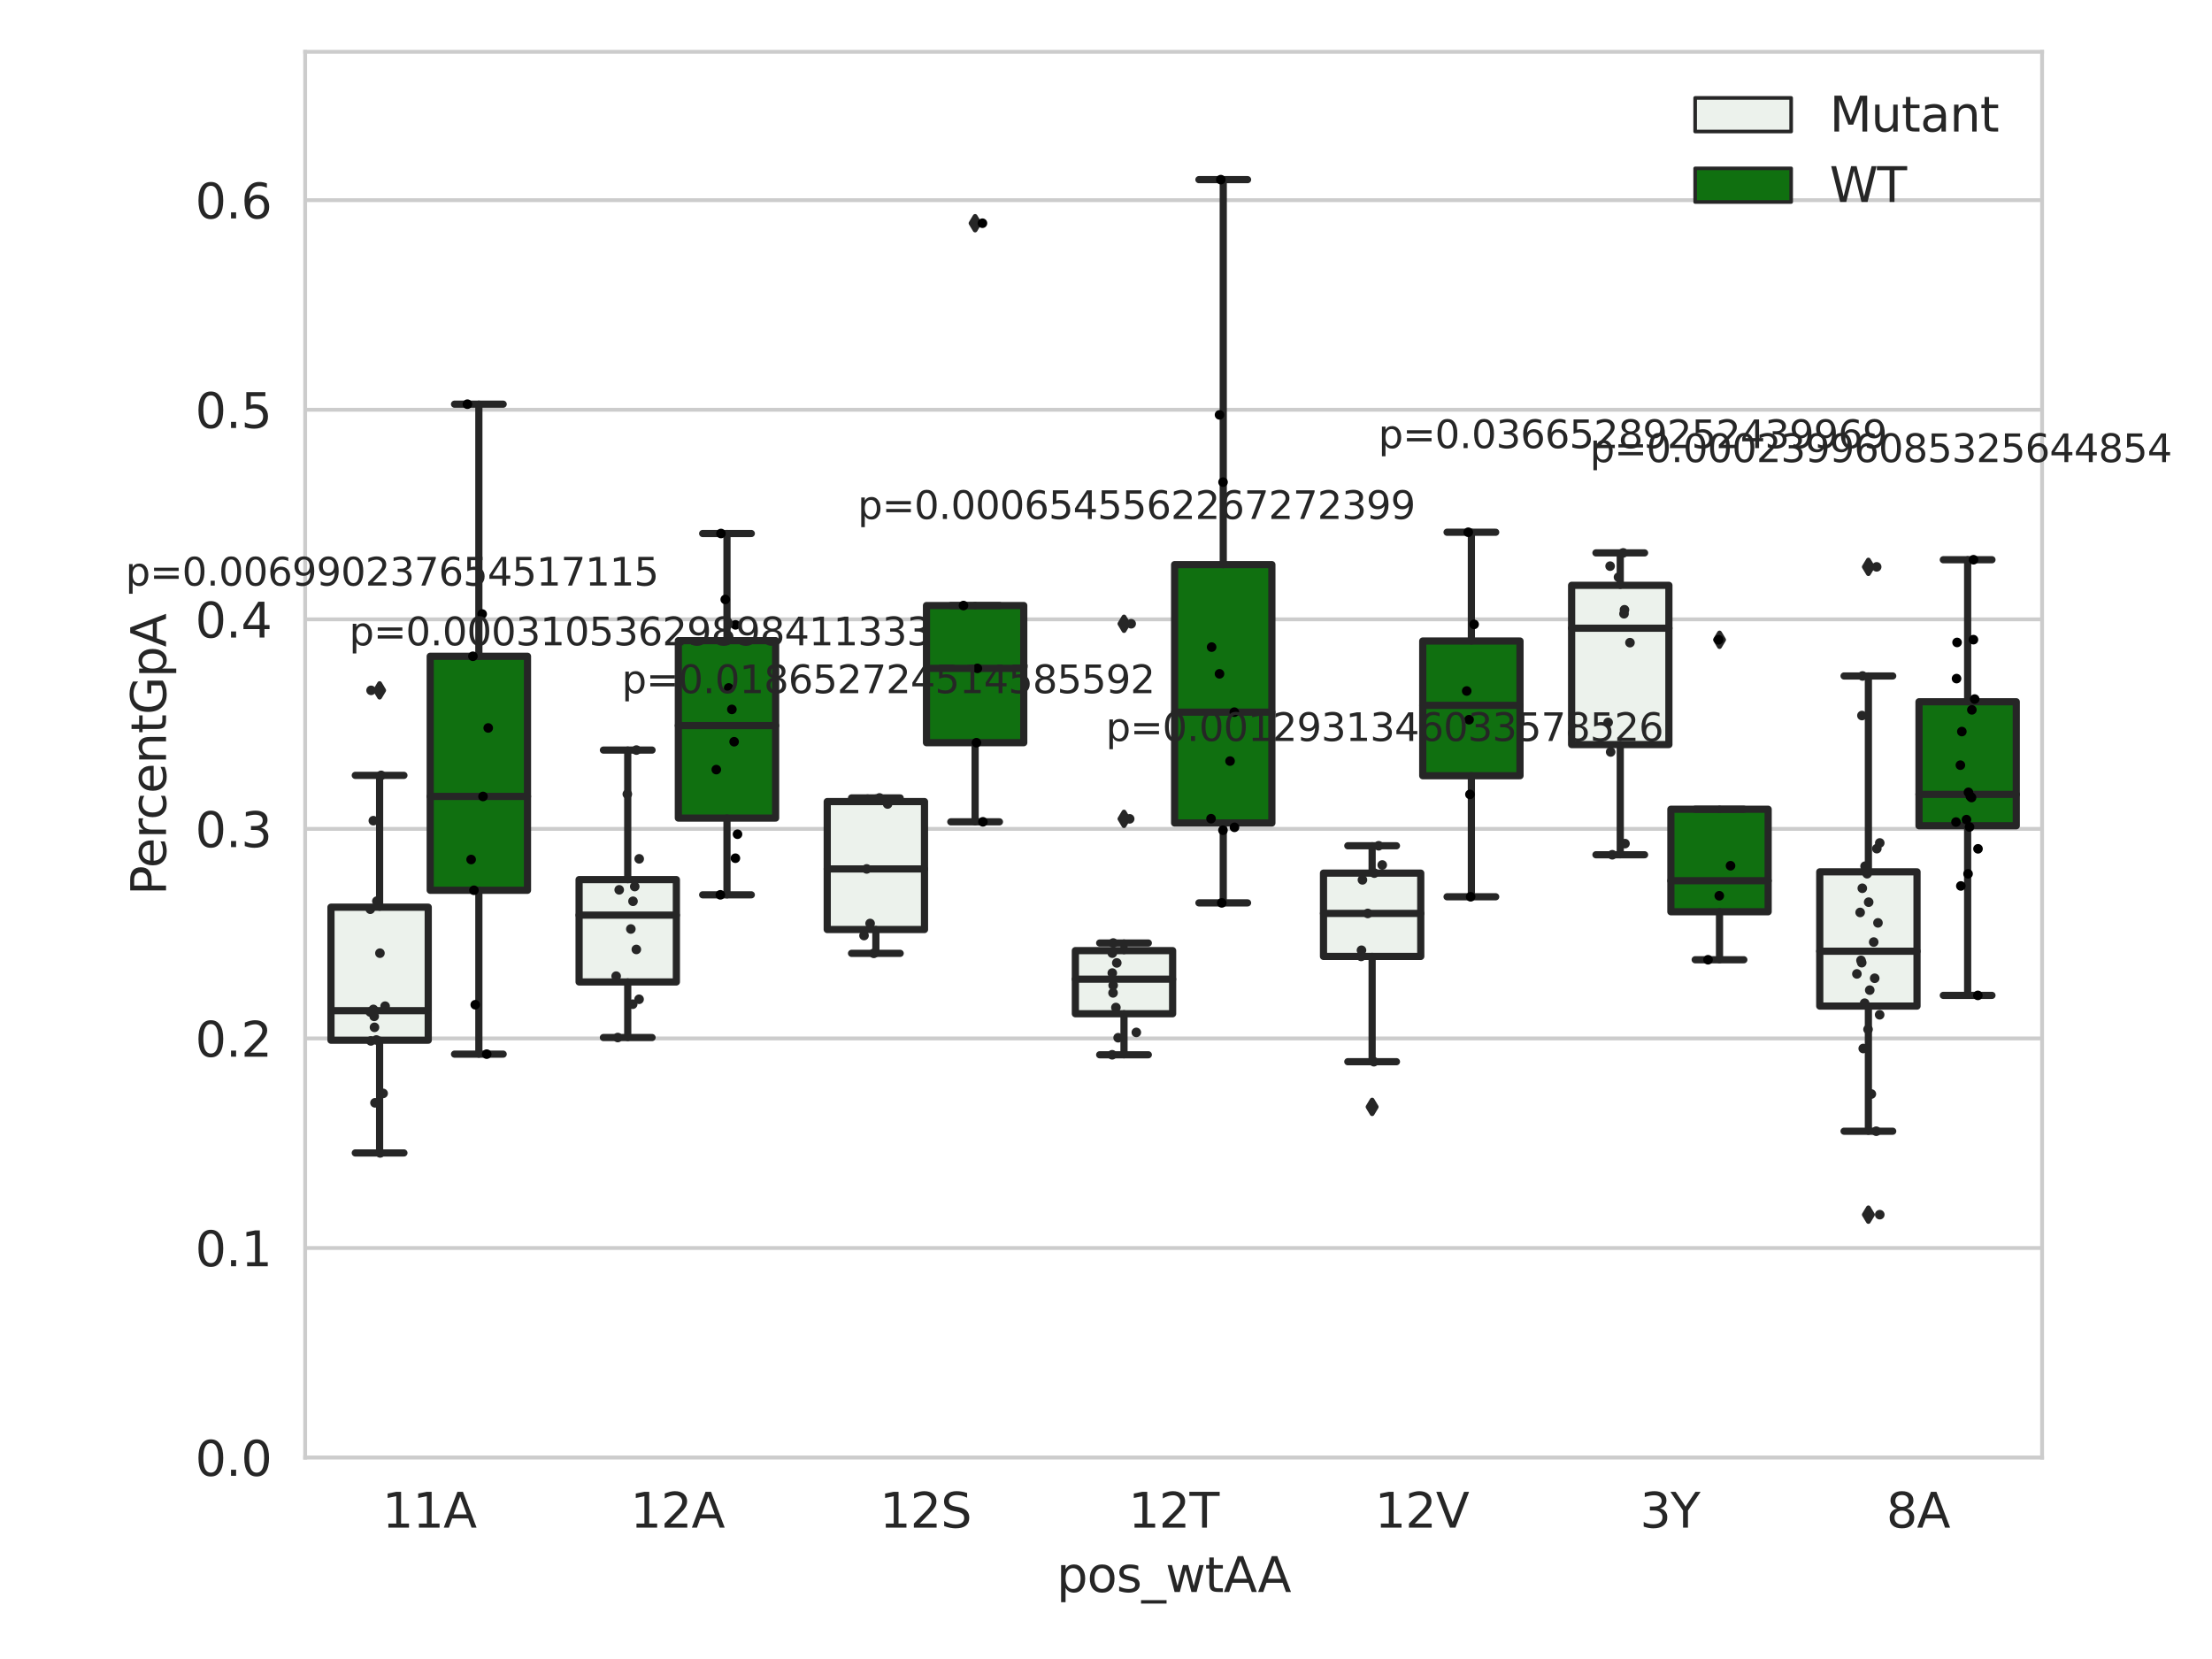 <?xml version="1.0" encoding="utf-8" standalone="no"?>
<!DOCTYPE svg PUBLIC "-//W3C//DTD SVG 1.1//EN"
  "http://www.w3.org/Graphics/SVG/1.1/DTD/svg11.dtd">
<svg xmlns:xlink="http://www.w3.org/1999/xlink" width="460.8pt" height="345.6pt" viewBox="0 0 460.8 345.6" xmlns="http://www.w3.org/2000/svg" version="1.1">
 <defs>
  <style type="text/css">*{stroke-linejoin: round; stroke-linecap: butt}</style>
 </defs>
 <g id="figure_1">
  <g id="patch_1">
   <path d="M 0 345.6 
L 460.8 345.6 
L 460.8 0 
L 0 0 
z
" style="fill: #ffffff"/>
  </g>
  <g id="axes_1">
   <g id="patch_2">
    <path d="M 63.571 303.64 
L 425.403 303.64 
L 425.403 10.8 
L 63.571 10.8 
z
" style="fill: #ffffff"/>
   </g>
   <g id="matplotlib.axis_1">
    <g id="xtick_1">
     <g id="text_1">
      <!-- 11A -->
      <g style="fill: #262626" transform="translate(79.634 318.238) scale(0.1 -0.1)">
       <defs>
        <path id="DejaVuSans-31" d="M 794 531 
L 1825 531 
L 1825 4091 
L 703 3866 
L 703 4441 
L 1819 4666 
L 2450 4666 
L 2450 531 
L 3481 531 
L 3481 0 
L 794 0 
L 794 531 
z
" transform="scale(0.016)"/>
        <path id="DejaVuSans-41" d="M 2188 4044 
L 1331 1722 
L 3047 1722 
L 2188 4044 
z
M 1831 4666 
L 2547 4666 
L 4325 0 
L 3669 0 
L 3244 1197 
L 1141 1197 
L 716 0 
L 50 0 
L 1831 4666 
z
" transform="scale(0.016)"/>
       </defs>
       <use xlink:href="#DejaVuSans-31"/>
       <use xlink:href="#DejaVuSans-31" x="63.623"/>
       <use xlink:href="#DejaVuSans-41" x="127.246"/>
      </g>
     </g>
    </g>
    <g id="xtick_2">
     <g id="text_2">
      <!-- 12A -->
      <g style="fill: #262626" transform="translate(131.324 318.238) scale(0.1 -0.1)">
       <defs>
        <path id="DejaVuSans-32" d="M 1228 531 
L 3431 531 
L 3431 0 
L 469 0 
L 469 531 
Q 828 903 1448 1529 
Q 2069 2156 2228 2338 
Q 2531 2678 2651 2914 
Q 2772 3150 2772 3378 
Q 2772 3750 2511 3984 
Q 2250 4219 1831 4219 
Q 1534 4219 1204 4116 
Q 875 4013 500 3803 
L 500 4441 
Q 881 4594 1212 4672 
Q 1544 4750 1819 4750 
Q 2544 4750 2975 4387 
Q 3406 4025 3406 3419 
Q 3406 3131 3298 2873 
Q 3191 2616 2906 2266 
Q 2828 2175 2409 1742 
Q 1991 1309 1228 531 
z
" transform="scale(0.016)"/>
       </defs>
       <use xlink:href="#DejaVuSans-31"/>
       <use xlink:href="#DejaVuSans-32" x="63.623"/>
       <use xlink:href="#DejaVuSans-41" x="127.246"/>
      </g>
     </g>
    </g>
    <g id="xtick_3">
     <g id="text_3">
      <!-- 12S -->
      <g style="fill: #262626" transform="translate(183.26 318.238) scale(0.1 -0.1)">
       <defs>
        <path id="DejaVuSans-53" d="M 3425 4513 
L 3425 3897 
Q 3066 4069 2747 4153 
Q 2428 4238 2131 4238 
Q 1616 4238 1336 4038 
Q 1056 3838 1056 3469 
Q 1056 3159 1242 3001 
Q 1428 2844 1947 2747 
L 2328 2669 
Q 3034 2534 3370 2195 
Q 3706 1856 3706 1288 
Q 3706 609 3251 259 
Q 2797 -91 1919 -91 
Q 1588 -91 1214 -16 
Q 841 59 441 206 
L 441 856 
Q 825 641 1194 531 
Q 1563 422 1919 422 
Q 2459 422 2753 634 
Q 3047 847 3047 1241 
Q 3047 1584 2836 1778 
Q 2625 1972 2144 2069 
L 1759 2144 
Q 1053 2284 737 2584 
Q 422 2884 422 3419 
Q 422 4038 858 4394 
Q 1294 4750 2059 4750 
Q 2388 4750 2728 4690 
Q 3069 4631 3425 4513 
z
" transform="scale(0.016)"/>
       </defs>
       <use xlink:href="#DejaVuSans-31"/>
       <use xlink:href="#DejaVuSans-32" x="63.623"/>
       <use xlink:href="#DejaVuSans-53" x="127.246"/>
      </g>
     </g>
    </g>
    <g id="xtick_4">
     <g id="text_4">
      <!-- 12T -->
      <g style="fill: #262626" transform="translate(235.071 318.238) scale(0.1 -0.1)">
       <defs>
        <path id="DejaVuSans-54" d="M -19 4666 
L 3928 4666 
L 3928 4134 
L 2272 4134 
L 2272 0 
L 1638 0 
L 1638 4134 
L -19 4134 
L -19 4666 
z
" transform="scale(0.016)"/>
       </defs>
       <use xlink:href="#DejaVuSans-31"/>
       <use xlink:href="#DejaVuSans-32" x="63.623"/>
       <use xlink:href="#DejaVuSans-54" x="127.246"/>
      </g>
     </g>
    </g>
    <g id="xtick_5">
     <g id="text_5">
      <!-- 12V -->
      <g style="fill: #262626" transform="translate(286.394 318.238) scale(0.1 -0.1)">
       <defs>
        <path id="DejaVuSans-56" d="M 1831 0 
L 50 4666 
L 709 4666 
L 2188 738 
L 3669 4666 
L 4325 4666 
L 2547 0 
L 1831 0 
z
" transform="scale(0.016)"/>
       </defs>
       <use xlink:href="#DejaVuSans-31"/>
       <use xlink:href="#DejaVuSans-32" x="63.623"/>
       <use xlink:href="#DejaVuSans-56" x="127.246"/>
      </g>
     </g>
    </g>
    <g id="xtick_6">
     <g id="text_6">
      <!-- 3Y -->
      <g style="fill: #262626" transform="translate(341.632 318.238) scale(0.1 -0.1)">
       <defs>
        <path id="DejaVuSans-33" d="M 2597 2516 
Q 3050 2419 3304 2112 
Q 3559 1806 3559 1356 
Q 3559 666 3084 287 
Q 2609 -91 1734 -91 
Q 1441 -91 1130 -33 
Q 819 25 488 141 
L 488 750 
Q 750 597 1062 519 
Q 1375 441 1716 441 
Q 2309 441 2620 675 
Q 2931 909 2931 1356 
Q 2931 1769 2642 2001 
Q 2353 2234 1838 2234 
L 1294 2234 
L 1294 2753 
L 1863 2753 
Q 2328 2753 2575 2939 
Q 2822 3125 2822 3475 
Q 2822 3834 2567 4026 
Q 2313 4219 1838 4219 
Q 1578 4219 1281 4162 
Q 984 4106 628 3988 
L 628 4550 
Q 988 4650 1302 4700 
Q 1616 4750 1894 4750 
Q 2613 4750 3031 4423 
Q 3450 4097 3450 3541 
Q 3450 3153 3228 2886 
Q 3006 2619 2597 2516 
z
" transform="scale(0.016)"/>
        <path id="DejaVuSans-59" d="M -13 4666 
L 666 4666 
L 1959 2747 
L 3244 4666 
L 3922 4666 
L 2272 2222 
L 2272 0 
L 1638 0 
L 1638 2222 
L -13 4666 
z
" transform="scale(0.016)"/>
       </defs>
       <use xlink:href="#DejaVuSans-33"/>
       <use xlink:href="#DejaVuSans-59" x="63.623"/>
      </g>
     </g>
    </g>
    <g id="xtick_7">
     <g id="text_7">
      <!-- 8A -->
      <g style="fill: #262626" transform="translate(392.956 318.238) scale(0.1 -0.1)">
       <defs>
        <path id="DejaVuSans-38" d="M 2034 2216 
Q 1584 2216 1326 1975 
Q 1069 1734 1069 1313 
Q 1069 891 1326 650 
Q 1584 409 2034 409 
Q 2484 409 2743 651 
Q 3003 894 3003 1313 
Q 3003 1734 2745 1975 
Q 2488 2216 2034 2216 
z
M 1403 2484 
Q 997 2584 770 2862 
Q 544 3141 544 3541 
Q 544 4100 942 4425 
Q 1341 4750 2034 4750 
Q 2731 4750 3128 4425 
Q 3525 4100 3525 3541 
Q 3525 3141 3298 2862 
Q 3072 2584 2669 2484 
Q 3125 2378 3379 2068 
Q 3634 1759 3634 1313 
Q 3634 634 3220 271 
Q 2806 -91 2034 -91 
Q 1263 -91 848 271 
Q 434 634 434 1313 
Q 434 1759 690 2068 
Q 947 2378 1403 2484 
z
M 1172 3481 
Q 1172 3119 1398 2916 
Q 1625 2713 2034 2713 
Q 2441 2713 2670 2916 
Q 2900 3119 2900 3481 
Q 2900 3844 2670 4047 
Q 2441 4250 2034 4250 
Q 1625 4250 1398 4047 
Q 1172 3844 1172 3481 
z
" transform="scale(0.016)"/>
       </defs>
       <use xlink:href="#DejaVuSans-38"/>
       <use xlink:href="#DejaVuSans-41" x="63.623"/>
      </g>
     </g>
    </g>
    <g id="text_8">
     <!-- pos_wtAA -->
     <g style="fill: #262626" transform="translate(220.121 331.638) scale(0.1 -0.1)">
      <defs>
       <path id="DejaVuSans-70" d="M 1159 525 
L 1159 -1331 
L 581 -1331 
L 581 3500 
L 1159 3500 
L 1159 2969 
Q 1341 3281 1617 3432 
Q 1894 3584 2278 3584 
Q 2916 3584 3314 3078 
Q 3713 2572 3713 1747 
Q 3713 922 3314 415 
Q 2916 -91 2278 -91 
Q 1894 -91 1617 61 
Q 1341 213 1159 525 
z
M 3116 1747 
Q 3116 2381 2855 2742 
Q 2594 3103 2138 3103 
Q 1681 3103 1420 2742 
Q 1159 2381 1159 1747 
Q 1159 1113 1420 752 
Q 1681 391 2138 391 
Q 2594 391 2855 752 
Q 3116 1113 3116 1747 
z
" transform="scale(0.016)"/>
       <path id="DejaVuSans-6f" d="M 1959 3097 
Q 1497 3097 1228 2736 
Q 959 2375 959 1747 
Q 959 1119 1226 758 
Q 1494 397 1959 397 
Q 2419 397 2687 759 
Q 2956 1122 2956 1747 
Q 2956 2369 2687 2733 
Q 2419 3097 1959 3097 
z
M 1959 3584 
Q 2709 3584 3137 3096 
Q 3566 2609 3566 1747 
Q 3566 888 3137 398 
Q 2709 -91 1959 -91 
Q 1206 -91 779 398 
Q 353 888 353 1747 
Q 353 2609 779 3096 
Q 1206 3584 1959 3584 
z
" transform="scale(0.016)"/>
       <path id="DejaVuSans-73" d="M 2834 3397 
L 2834 2853 
Q 2591 2978 2328 3040 
Q 2066 3103 1784 3103 
Q 1356 3103 1142 2972 
Q 928 2841 928 2578 
Q 928 2378 1081 2264 
Q 1234 2150 1697 2047 
L 1894 2003 
Q 2506 1872 2764 1633 
Q 3022 1394 3022 966 
Q 3022 478 2636 193 
Q 2250 -91 1575 -91 
Q 1294 -91 989 -36 
Q 684 19 347 128 
L 347 722 
Q 666 556 975 473 
Q 1284 391 1588 391 
Q 1994 391 2212 530 
Q 2431 669 2431 922 
Q 2431 1156 2273 1281 
Q 2116 1406 1581 1522 
L 1381 1569 
Q 847 1681 609 1914 
Q 372 2147 372 2553 
Q 372 3047 722 3315 
Q 1072 3584 1716 3584 
Q 2034 3584 2315 3537 
Q 2597 3491 2834 3397 
z
" transform="scale(0.016)"/>
       <path id="DejaVuSans-5f" d="M 3263 -1063 
L 3263 -1509 
L -63 -1509 
L -63 -1063 
L 3263 -1063 
z
" transform="scale(0.016)"/>
       <path id="DejaVuSans-77" d="M 269 3500 
L 844 3500 
L 1563 769 
L 2278 3500 
L 2956 3500 
L 3675 769 
L 4391 3500 
L 4966 3500 
L 4050 0 
L 3372 0 
L 2619 2869 
L 1863 0 
L 1184 0 
L 269 3500 
z
" transform="scale(0.016)"/>
       <path id="DejaVuSans-74" d="M 1172 4494 
L 1172 3500 
L 2356 3500 
L 2356 3053 
L 1172 3053 
L 1172 1153 
Q 1172 725 1289 603 
Q 1406 481 1766 481 
L 2356 481 
L 2356 0 
L 1766 0 
Q 1100 0 847 248 
Q 594 497 594 1153 
L 594 3053 
L 172 3053 
L 172 3500 
L 594 3500 
L 594 4494 
L 1172 4494 
z
" transform="scale(0.016)"/>
      </defs>
      <use xlink:href="#DejaVuSans-70"/>
      <use xlink:href="#DejaVuSans-6f" x="63.477"/>
      <use xlink:href="#DejaVuSans-73" x="124.658"/>
      <use xlink:href="#DejaVuSans-5f" x="176.758"/>
      <use xlink:href="#DejaVuSans-77" x="226.758"/>
      <use xlink:href="#DejaVuSans-74" x="308.545"/>
      <use xlink:href="#DejaVuSans-41" x="347.754"/>
      <use xlink:href="#DejaVuSans-41" x="418.912"/>
     </g>
    </g>
   </g>
   <g id="matplotlib.axis_2">
    <g id="ytick_1">
     <g id="line2d_1">
      <path d="M 63.571 303.64 
L 425.403 303.64 
" clip-path="url(#pf31006cdbe)" style="fill: none; stroke: #cccccc; stroke-width: 0.8; stroke-linecap: round"/>
     </g>
     <g id="text_9">
      <!-- 0.0 -->
      <g style="fill: #262626" transform="translate(40.668 307.439) scale(0.1 -0.1)">
       <defs>
        <path id="DejaVuSans-30" d="M 2034 4250 
Q 1547 4250 1301 3770 
Q 1056 3291 1056 2328 
Q 1056 1369 1301 889 
Q 1547 409 2034 409 
Q 2525 409 2770 889 
Q 3016 1369 3016 2328 
Q 3016 3291 2770 3770 
Q 2525 4250 2034 4250 
z
M 2034 4750 
Q 2819 4750 3233 4129 
Q 3647 3509 3647 2328 
Q 3647 1150 3233 529 
Q 2819 -91 2034 -91 
Q 1250 -91 836 529 
Q 422 1150 422 2328 
Q 422 3509 836 4129 
Q 1250 4750 2034 4750 
z
" transform="scale(0.016)"/>
        <path id="DejaVuSans-2e" d="M 684 794 
L 1344 794 
L 1344 0 
L 684 0 
L 684 794 
z
" transform="scale(0.016)"/>
       </defs>
       <use xlink:href="#DejaVuSans-30"/>
       <use xlink:href="#DejaVuSans-2e" x="63.623"/>
       <use xlink:href="#DejaVuSans-30" x="95.41"/>
      </g>
     </g>
    </g>
    <g id="ytick_2">
     <g id="line2d_2">
      <path d="M 63.571 259.984 
L 425.403 259.984 
" clip-path="url(#pf31006cdbe)" style="fill: none; stroke: #cccccc; stroke-width: 0.8; stroke-linecap: round"/>
     </g>
     <g id="text_10">
      <!-- 0.1 -->
      <g style="fill: #262626" transform="translate(40.668 263.783) scale(0.1 -0.1)">
       <use xlink:href="#DejaVuSans-30"/>
       <use xlink:href="#DejaVuSans-2e" x="63.623"/>
       <use xlink:href="#DejaVuSans-31" x="95.41"/>
      </g>
     </g>
    </g>
    <g id="ytick_3">
     <g id="line2d_3">
      <path d="M 63.571 216.328 
L 425.403 216.328 
" clip-path="url(#pf31006cdbe)" style="fill: none; stroke: #cccccc; stroke-width: 0.8; stroke-linecap: round"/>
     </g>
     <g id="text_11">
      <!-- 0.2 -->
      <g style="fill: #262626" transform="translate(40.668 220.127) scale(0.1 -0.1)">
       <use xlink:href="#DejaVuSans-30"/>
       <use xlink:href="#DejaVuSans-2e" x="63.623"/>
       <use xlink:href="#DejaVuSans-32" x="95.41"/>
      </g>
     </g>
    </g>
    <g id="ytick_4">
     <g id="line2d_4">
      <path d="M 63.571 172.671 
L 425.403 172.671 
" clip-path="url(#pf31006cdbe)" style="fill: none; stroke: #cccccc; stroke-width: 0.8; stroke-linecap: round"/>
     </g>
     <g id="text_12">
      <!-- 0.3 -->
      <g style="fill: #262626" transform="translate(40.668 176.47) scale(0.1 -0.1)">
       <use xlink:href="#DejaVuSans-30"/>
       <use xlink:href="#DejaVuSans-2e" x="63.623"/>
       <use xlink:href="#DejaVuSans-33" x="95.41"/>
      </g>
     </g>
    </g>
    <g id="ytick_5">
     <g id="line2d_5">
      <path d="M 63.571 129.015 
L 425.403 129.015 
" clip-path="url(#pf31006cdbe)" style="fill: none; stroke: #cccccc; stroke-width: 0.8; stroke-linecap: round"/>
     </g>
     <g id="text_13">
      <!-- 0.4 -->
      <g style="fill: #262626" transform="translate(40.668 132.814) scale(0.1 -0.1)">
       <defs>
        <path id="DejaVuSans-34" d="M 2419 4116 
L 825 1625 
L 2419 1625 
L 2419 4116 
z
M 2253 4666 
L 3047 4666 
L 3047 1625 
L 3713 1625 
L 3713 1100 
L 3047 1100 
L 3047 0 
L 2419 0 
L 2419 1100 
L 313 1100 
L 313 1709 
L 2253 4666 
z
" transform="scale(0.016)"/>
       </defs>
       <use xlink:href="#DejaVuSans-30"/>
       <use xlink:href="#DejaVuSans-2e" x="63.623"/>
       <use xlink:href="#DejaVuSans-34" x="95.41"/>
      </g>
     </g>
    </g>
    <g id="ytick_6">
     <g id="line2d_6">
      <path d="M 63.571 85.359 
L 425.403 85.359 
" clip-path="url(#pf31006cdbe)" style="fill: none; stroke: #cccccc; stroke-width: 0.8; stroke-linecap: round"/>
     </g>
     <g id="text_14">
      <!-- 0.5 -->
      <g style="fill: #262626" transform="translate(40.668 89.158) scale(0.1 -0.1)">
       <defs>
        <path id="DejaVuSans-35" d="M 691 4666 
L 3169 4666 
L 3169 4134 
L 1269 4134 
L 1269 2991 
Q 1406 3038 1543 3061 
Q 1681 3084 1819 3084 
Q 2600 3084 3056 2656 
Q 3513 2228 3513 1497 
Q 3513 744 3044 326 
Q 2575 -91 1722 -91 
Q 1428 -91 1123 -41 
Q 819 9 494 109 
L 494 744 
Q 775 591 1075 516 
Q 1375 441 1709 441 
Q 2250 441 2565 725 
Q 2881 1009 2881 1497 
Q 2881 1984 2565 2268 
Q 2250 2553 1709 2553 
Q 1456 2553 1204 2497 
Q 953 2441 691 2322 
L 691 4666 
z
" transform="scale(0.016)"/>
       </defs>
       <use xlink:href="#DejaVuSans-30"/>
       <use xlink:href="#DejaVuSans-2e" x="63.623"/>
       <use xlink:href="#DejaVuSans-35" x="95.41"/>
      </g>
     </g>
    </g>
    <g id="ytick_7">
     <g id="line2d_7">
      <path d="M 63.571 41.703 
L 425.403 41.703 
" clip-path="url(#pf31006cdbe)" style="fill: none; stroke: #cccccc; stroke-width: 0.8; stroke-linecap: round"/>
     </g>
     <g id="text_15">
      <!-- 0.6 -->
      <g style="fill: #262626" transform="translate(40.668 45.502) scale(0.1 -0.1)">
       <defs>
        <path id="DejaVuSans-36" d="M 2113 2584 
Q 1688 2584 1439 2293 
Q 1191 2003 1191 1497 
Q 1191 994 1439 701 
Q 1688 409 2113 409 
Q 2538 409 2786 701 
Q 3034 994 3034 1497 
Q 3034 2003 2786 2293 
Q 2538 2584 2113 2584 
z
M 3366 4563 
L 3366 3988 
Q 3128 4100 2886 4159 
Q 2644 4219 2406 4219 
Q 1781 4219 1451 3797 
Q 1122 3375 1075 2522 
Q 1259 2794 1537 2939 
Q 1816 3084 2150 3084 
Q 2853 3084 3261 2657 
Q 3669 2231 3669 1497 
Q 3669 778 3244 343 
Q 2819 -91 2113 -91 
Q 1303 -91 875 529 
Q 447 1150 447 2328 
Q 447 3434 972 4092 
Q 1497 4750 2381 4750 
Q 2619 4750 2861 4703 
Q 3103 4656 3366 4563 
z
" transform="scale(0.016)"/>
       </defs>
       <use xlink:href="#DejaVuSans-30"/>
       <use xlink:href="#DejaVuSans-2e" x="63.623"/>
       <use xlink:href="#DejaVuSans-36" x="95.41"/>
      </g>
     </g>
    </g>
    <g id="text_16">
     <!-- PercentGpA -->
     <g style="fill: #262626" transform="translate(34.588 186.497) rotate(-90) scale(0.1 -0.1)">
      <defs>
       <path id="DejaVuSans-50" d="M 1259 4147 
L 1259 2394 
L 2053 2394 
Q 2494 2394 2734 2622 
Q 2975 2850 2975 3272 
Q 2975 3691 2734 3919 
Q 2494 4147 2053 4147 
L 1259 4147 
z
M 628 4666 
L 2053 4666 
Q 2838 4666 3239 4311 
Q 3641 3956 3641 3272 
Q 3641 2581 3239 2228 
Q 2838 1875 2053 1875 
L 1259 1875 
L 1259 0 
L 628 0 
L 628 4666 
z
" transform="scale(0.016)"/>
       <path id="DejaVuSans-65" d="M 3597 1894 
L 3597 1613 
L 953 1613 
Q 991 1019 1311 708 
Q 1631 397 2203 397 
Q 2534 397 2845 478 
Q 3156 559 3463 722 
L 3463 178 
Q 3153 47 2828 -22 
Q 2503 -91 2169 -91 
Q 1331 -91 842 396 
Q 353 884 353 1716 
Q 353 2575 817 3079 
Q 1281 3584 2069 3584 
Q 2775 3584 3186 3129 
Q 3597 2675 3597 1894 
z
M 3022 2063 
Q 3016 2534 2758 2815 
Q 2500 3097 2075 3097 
Q 1594 3097 1305 2825 
Q 1016 2553 972 2059 
L 3022 2063 
z
" transform="scale(0.016)"/>
       <path id="DejaVuSans-72" d="M 2631 2963 
Q 2534 3019 2420 3045 
Q 2306 3072 2169 3072 
Q 1681 3072 1420 2755 
Q 1159 2438 1159 1844 
L 1159 0 
L 581 0 
L 581 3500 
L 1159 3500 
L 1159 2956 
Q 1341 3275 1631 3429 
Q 1922 3584 2338 3584 
Q 2397 3584 2469 3576 
Q 2541 3569 2628 3553 
L 2631 2963 
z
" transform="scale(0.016)"/>
       <path id="DejaVuSans-63" d="M 3122 3366 
L 3122 2828 
Q 2878 2963 2633 3030 
Q 2388 3097 2138 3097 
Q 1578 3097 1268 2742 
Q 959 2388 959 1747 
Q 959 1106 1268 751 
Q 1578 397 2138 397 
Q 2388 397 2633 464 
Q 2878 531 3122 666 
L 3122 134 
Q 2881 22 2623 -34 
Q 2366 -91 2075 -91 
Q 1284 -91 818 406 
Q 353 903 353 1747 
Q 353 2603 823 3093 
Q 1294 3584 2113 3584 
Q 2378 3584 2631 3529 
Q 2884 3475 3122 3366 
z
" transform="scale(0.016)"/>
       <path id="DejaVuSans-6e" d="M 3513 2113 
L 3513 0 
L 2938 0 
L 2938 2094 
Q 2938 2591 2744 2837 
Q 2550 3084 2163 3084 
Q 1697 3084 1428 2787 
Q 1159 2491 1159 1978 
L 1159 0 
L 581 0 
L 581 3500 
L 1159 3500 
L 1159 2956 
Q 1366 3272 1645 3428 
Q 1925 3584 2291 3584 
Q 2894 3584 3203 3211 
Q 3513 2838 3513 2113 
z
" transform="scale(0.016)"/>
       <path id="DejaVuSans-47" d="M 3809 666 
L 3809 1919 
L 2778 1919 
L 2778 2438 
L 4434 2438 
L 4434 434 
Q 4069 175 3628 42 
Q 3188 -91 2688 -91 
Q 1594 -91 976 548 
Q 359 1188 359 2328 
Q 359 3472 976 4111 
Q 1594 4750 2688 4750 
Q 3144 4750 3555 4637 
Q 3966 4525 4313 4306 
L 4313 3634 
Q 3963 3931 3569 4081 
Q 3175 4231 2741 4231 
Q 1884 4231 1454 3753 
Q 1025 3275 1025 2328 
Q 1025 1384 1454 906 
Q 1884 428 2741 428 
Q 3075 428 3337 486 
Q 3600 544 3809 666 
z
" transform="scale(0.016)"/>
      </defs>
      <use xlink:href="#DejaVuSans-50"/>
      <use xlink:href="#DejaVuSans-65" x="56.678"/>
      <use xlink:href="#DejaVuSans-72" x="118.201"/>
      <use xlink:href="#DejaVuSans-63" x="157.064"/>
      <use xlink:href="#DejaVuSans-65" x="212.045"/>
      <use xlink:href="#DejaVuSans-6e" x="273.568"/>
      <use xlink:href="#DejaVuSans-74" x="336.947"/>
      <use xlink:href="#DejaVuSans-47" x="376.156"/>
      <use xlink:href="#DejaVuSans-70" x="453.646"/>
      <use xlink:href="#DejaVuSans-41" x="517.123"/>
     </g>
    </g>
   </g>
   <g id="patch_3">
    <path d="M 68.947 216.696 
L 89.21 216.696 
L 89.21 188.983 
L 68.947 188.983 
L 68.947 216.696 
z
" clip-path="url(#pf31006cdbe)" style="fill: #ecf2ec; stroke: #262626; stroke-width: 1.5; stroke-linejoin: miter"/>
   </g>
   <g id="patch_4">
    <path d="M 89.623 185.461 
L 109.886 185.461 
L 109.886 136.714 
L 89.623 136.714 
L 89.623 185.461 
z
" clip-path="url(#pf31006cdbe)" style="fill: #107010; stroke: #262626; stroke-width: 1.5; stroke-linejoin: miter"/>
   </g>
   <g id="patch_5">
    <path d="M 120.637 204.556 
L 140.9 204.556 
L 140.9 183.239 
L 120.637 183.239 
L 120.637 204.556 
z
" clip-path="url(#pf31006cdbe)" style="fill: #ecf2ec; stroke: #262626; stroke-width: 1.5; stroke-linejoin: miter"/>
   </g>
   <g id="patch_6">
    <path d="M 141.313 170.418 
L 161.576 170.418 
L 161.576 133.456 
L 141.313 133.456 
L 141.313 170.418 
z
" clip-path="url(#pf31006cdbe)" style="fill: #107010; stroke: #262626; stroke-width: 1.5; stroke-linejoin: miter"/>
   </g>
   <g id="patch_7">
    <path d="M 172.327 193.636 
L 192.59 193.636 
L 192.59 166.982 
L 172.327 166.982 
L 172.327 193.636 
z
" clip-path="url(#pf31006cdbe)" style="fill: #ecf2ec; stroke: #262626; stroke-width: 1.5; stroke-linejoin: miter"/>
   </g>
   <g id="patch_8">
    <path d="M 193.004 154.716 
L 213.266 154.716 
L 213.266 126.143 
L 193.004 126.143 
L 193.004 154.716 
z
" clip-path="url(#pf31006cdbe)" style="fill: #107010; stroke: #262626; stroke-width: 1.5; stroke-linejoin: miter"/>
   </g>
   <g id="patch_9">
    <path d="M 224.018 211.181 
L 244.28 211.181 
L 244.28 198.03 
L 224.018 198.03 
L 224.018 211.181 
z
" clip-path="url(#pf31006cdbe)" style="fill: #ecf2ec; stroke: #262626; stroke-width: 1.5; stroke-linejoin: miter"/>
   </g>
   <g id="patch_10">
    <path d="M 244.694 171.446 
L 264.956 171.446 
L 264.956 117.62 
L 244.694 117.62 
L 244.694 171.446 
z
" clip-path="url(#pf31006cdbe)" style="fill: #107010; stroke: #262626; stroke-width: 1.5; stroke-linejoin: miter"/>
   </g>
   <g id="patch_11">
    <path d="M 275.708 199.238 
L 295.97 199.238 
L 295.97 181.887 
L 275.708 181.887 
L 275.708 199.238 
z
" clip-path="url(#pf31006cdbe)" style="fill: #ecf2ec; stroke: #262626; stroke-width: 1.5; stroke-linejoin: miter"/>
   </g>
   <g id="patch_12">
    <path d="M 296.384 161.597 
L 316.646 161.597 
L 316.646 133.536 
L 296.384 133.536 
L 296.384 161.597 
z
" clip-path="url(#pf31006cdbe)" style="fill: #107010; stroke: #262626; stroke-width: 1.5; stroke-linejoin: miter"/>
   </g>
   <g id="patch_13">
    <path d="M 327.398 155.108 
L 347.661 155.108 
L 347.661 121.934 
L 327.398 121.934 
L 327.398 155.108 
z
" clip-path="url(#pf31006cdbe)" style="fill: #ecf2ec; stroke: #262626; stroke-width: 1.5; stroke-linejoin: miter"/>
   </g>
   <g id="patch_14">
    <path d="M 348.074 189.936 
L 368.337 189.936 
L 368.337 168.58 
L 348.074 168.58 
L 348.074 189.936 
z
" clip-path="url(#pf31006cdbe)" style="fill: #107010; stroke: #262626; stroke-width: 1.5; stroke-linejoin: miter"/>
   </g>
   <g id="patch_15">
    <path d="M 379.088 209.583 
L 399.351 209.583 
L 399.351 181.619 
L 379.088 181.619 
L 379.088 209.583 
z
" clip-path="url(#pf31006cdbe)" style="fill: #ecf2ec; stroke: #262626; stroke-width: 1.5; stroke-linejoin: miter"/>
   </g>
   <g id="patch_16">
    <path d="M 399.764 172.018 
L 420.027 172.018 
L 420.027 146.19 
L 399.764 146.19 
L 399.764 172.018 
z
" clip-path="url(#pf31006cdbe)" style="fill: #107010; stroke: #262626; stroke-width: 1.5; stroke-linejoin: miter"/>
   </g>
   <g id="patch_17">
    <path d="M 89.416 303.64 
L 89.416 303.64 
L 89.416 303.64 
L 89.416 303.64 
z
" clip-path="url(#pf31006cdbe)" style="fill: #ecf2ec; stroke: #262626; stroke-width: 0.75; stroke-linejoin: miter"/>
   </g>
   <g id="patch_18">
    <path d="M 89.416 303.64 
L 89.416 303.64 
L 89.416 303.64 
L 89.416 303.64 
z
" clip-path="url(#pf31006cdbe)" style="fill: #107010; stroke: #262626; stroke-width: 0.75; stroke-linejoin: miter"/>
   </g>
   <g id="PathCollection_1"/>
   <g id="PathCollection_2"/>
   <g id="line2d_8">
    <path d="M 79.078 216.696 
L 79.078 240.177 
" clip-path="url(#pf31006cdbe)" style="fill: none; stroke: #262626; stroke-width: 1.5; stroke-linecap: round"/>
   </g>
   <g id="line2d_9">
    <path d="M 79.078 188.983 
L 79.078 161.524 
" clip-path="url(#pf31006cdbe)" style="fill: none; stroke: #262626; stroke-width: 1.5; stroke-linecap: round"/>
   </g>
   <g id="line2d_10">
    <path d="M 74.013 240.177 
L 84.144 240.177 
" clip-path="url(#pf31006cdbe)" style="fill: none; stroke: #262626; stroke-width: 1.5; stroke-linecap: round"/>
   </g>
   <g id="line2d_11">
    <path d="M 74.013 161.524 
L 84.144 161.524 
" clip-path="url(#pf31006cdbe)" style="fill: none; stroke: #262626; stroke-width: 1.5; stroke-linecap: round"/>
   </g>
   <g id="line2d_12">
    <defs>
     <path id="mc668c6b85e" d="M -0 1.414 
L 0.849 0 
L 0 -1.414 
L -0.849 -0 
z
" style="stroke: #262626; stroke-linejoin: miter"/>
    </defs>
    <g clip-path="url(#pf31006cdbe)">
     <use xlink:href="#mc668c6b85e" x="79.078" y="143.815" style="fill: #262626; stroke: #262626; stroke-linejoin: miter"/>
    </g>
   </g>
   <g id="line2d_13">
    <path d="M 99.754 185.461 
L 99.754 219.596 
" clip-path="url(#pf31006cdbe)" style="fill: none; stroke: #262626; stroke-width: 1.5; stroke-linecap: round"/>
   </g>
   <g id="line2d_14">
    <path d="M 99.754 136.714 
L 99.754 84.199 
" clip-path="url(#pf31006cdbe)" style="fill: none; stroke: #262626; stroke-width: 1.5; stroke-linecap: round"/>
   </g>
   <g id="line2d_15">
    <path d="M 94.689 219.596 
L 104.82 219.596 
" clip-path="url(#pf31006cdbe)" style="fill: none; stroke: #262626; stroke-width: 1.5; stroke-linecap: round"/>
   </g>
   <g id="line2d_16">
    <path d="M 94.689 84.199 
L 104.82 84.199 
" clip-path="url(#pf31006cdbe)" style="fill: none; stroke: #262626; stroke-width: 1.5; stroke-linecap: round"/>
   </g>
   <g id="line2d_17"/>
   <g id="line2d_18">
    <path d="M 130.769 204.556 
L 130.769 216.137 
" clip-path="url(#pf31006cdbe)" style="fill: none; stroke: #262626; stroke-width: 1.5; stroke-linecap: round"/>
   </g>
   <g id="line2d_19">
    <path d="M 130.769 183.239 
L 130.769 156.256 
" clip-path="url(#pf31006cdbe)" style="fill: none; stroke: #262626; stroke-width: 1.5; stroke-linecap: round"/>
   </g>
   <g id="line2d_20">
    <path d="M 125.703 216.137 
L 135.834 216.137 
" clip-path="url(#pf31006cdbe)" style="fill: none; stroke: #262626; stroke-width: 1.5; stroke-linecap: round"/>
   </g>
   <g id="line2d_21">
    <path d="M 125.703 156.256 
L 135.834 156.256 
" clip-path="url(#pf31006cdbe)" style="fill: none; stroke: #262626; stroke-width: 1.5; stroke-linecap: round"/>
   </g>
   <g id="line2d_22"/>
   <g id="line2d_23">
    <path d="M 151.445 170.418 
L 151.445 186.406 
" clip-path="url(#pf31006cdbe)" style="fill: none; stroke: #262626; stroke-width: 1.5; stroke-linecap: round"/>
   </g>
   <g id="line2d_24">
    <path d="M 151.445 133.456 
L 151.445 111.142 
" clip-path="url(#pf31006cdbe)" style="fill: none; stroke: #262626; stroke-width: 1.5; stroke-linecap: round"/>
   </g>
   <g id="line2d_25">
    <path d="M 146.379 186.406 
L 156.51 186.406 
" clip-path="url(#pf31006cdbe)" style="fill: none; stroke: #262626; stroke-width: 1.5; stroke-linecap: round"/>
   </g>
   <g id="line2d_26">
    <path d="M 146.379 111.142 
L 156.51 111.142 
" clip-path="url(#pf31006cdbe)" style="fill: none; stroke: #262626; stroke-width: 1.5; stroke-linecap: round"/>
   </g>
   <g id="line2d_27"/>
   <g id="line2d_28">
    <path d="M 182.459 193.636 
L 182.459 198.6 
" clip-path="url(#pf31006cdbe)" style="fill: none; stroke: #262626; stroke-width: 1.5; stroke-linecap: round"/>
   </g>
   <g id="line2d_29">
    <path d="M 182.459 166.982 
L 182.459 166.223 
" clip-path="url(#pf31006cdbe)" style="fill: none; stroke: #262626; stroke-width: 1.5; stroke-linecap: round"/>
   </g>
   <g id="line2d_30">
    <path d="M 177.393 198.6 
L 187.524 198.6 
" clip-path="url(#pf31006cdbe)" style="fill: none; stroke: #262626; stroke-width: 1.5; stroke-linecap: round"/>
   </g>
   <g id="line2d_31">
    <path d="M 177.393 166.223 
L 187.524 166.223 
" clip-path="url(#pf31006cdbe)" style="fill: none; stroke: #262626; stroke-width: 1.5; stroke-linecap: round"/>
   </g>
   <g id="line2d_32"/>
   <g id="line2d_33">
    <path d="M 203.135 154.716 
L 203.135 171.201 
" clip-path="url(#pf31006cdbe)" style="fill: none; stroke: #262626; stroke-width: 1.5; stroke-linecap: round"/>
   </g>
   <g id="line2d_34">
    <path d="M 203.135 126.143 
L 203.135 126.143 
" clip-path="url(#pf31006cdbe)" style="fill: none; stroke: #262626; stroke-width: 1.5; stroke-linecap: round"/>
   </g>
   <g id="line2d_35">
    <path d="M 198.069 171.201 
L 208.2 171.201 
" clip-path="url(#pf31006cdbe)" style="fill: none; stroke: #262626; stroke-width: 1.5; stroke-linecap: round"/>
   </g>
   <g id="line2d_36">
    <path d="M 198.069 126.143 
L 208.2 126.143 
" clip-path="url(#pf31006cdbe)" style="fill: none; stroke: #262626; stroke-width: 1.5; stroke-linecap: round"/>
   </g>
   <g id="line2d_37">
    <g clip-path="url(#pf31006cdbe)">
     <use xlink:href="#mc668c6b85e" x="203.135" y="46.5" style="fill: #262626; stroke: #262626; stroke-linejoin: miter"/>
    </g>
   </g>
   <g id="line2d_38">
    <path d="M 234.149 211.181 
L 234.149 219.729 
" clip-path="url(#pf31006cdbe)" style="fill: none; stroke: #262626; stroke-width: 1.5; stroke-linecap: round"/>
   </g>
   <g id="line2d_39">
    <path d="M 234.149 198.03 
L 234.149 196.447 
" clip-path="url(#pf31006cdbe)" style="fill: none; stroke: #262626; stroke-width: 1.5; stroke-linecap: round"/>
   </g>
   <g id="line2d_40">
    <path d="M 229.083 219.729 
L 239.215 219.729 
" clip-path="url(#pf31006cdbe)" style="fill: none; stroke: #262626; stroke-width: 1.5; stroke-linecap: round"/>
   </g>
   <g id="line2d_41">
    <path d="M 229.083 196.447 
L 239.215 196.447 
" clip-path="url(#pf31006cdbe)" style="fill: none; stroke: #262626; stroke-width: 1.5; stroke-linecap: round"/>
   </g>
   <g id="line2d_42">
    <g clip-path="url(#pf31006cdbe)">
     <use xlink:href="#mc668c6b85e" x="234.149" y="129.94" style="fill: #262626; stroke: #262626; stroke-linejoin: miter"/>
     <use xlink:href="#mc668c6b85e" x="234.149" y="170.58" style="fill: #262626; stroke: #262626; stroke-linejoin: miter"/>
    </g>
   </g>
   <g id="line2d_43">
    <path d="M 254.825 171.446 
L 254.825 188.086 
" clip-path="url(#pf31006cdbe)" style="fill: none; stroke: #262626; stroke-width: 1.5; stroke-linecap: round"/>
   </g>
   <g id="line2d_44">
    <path d="M 254.825 117.62 
L 254.825 37.422 
" clip-path="url(#pf31006cdbe)" style="fill: none; stroke: #262626; stroke-width: 1.5; stroke-linecap: round"/>
   </g>
   <g id="line2d_45">
    <path d="M 249.759 188.086 
L 259.891 188.086 
" clip-path="url(#pf31006cdbe)" style="fill: none; stroke: #262626; stroke-width: 1.5; stroke-linecap: round"/>
   </g>
   <g id="line2d_46">
    <path d="M 249.759 37.422 
L 259.891 37.422 
" clip-path="url(#pf31006cdbe)" style="fill: none; stroke: #262626; stroke-width: 1.5; stroke-linecap: round"/>
   </g>
   <g id="line2d_47"/>
   <g id="line2d_48">
    <path d="M 285.839 199.238 
L 285.839 221.172 
" clip-path="url(#pf31006cdbe)" style="fill: none; stroke: #262626; stroke-width: 1.5; stroke-linecap: round"/>
   </g>
   <g id="line2d_49">
    <path d="M 285.839 181.887 
L 285.839 176.19 
" clip-path="url(#pf31006cdbe)" style="fill: none; stroke: #262626; stroke-width: 1.5; stroke-linecap: round"/>
   </g>
   <g id="line2d_50">
    <path d="M 280.773 221.172 
L 290.905 221.172 
" clip-path="url(#pf31006cdbe)" style="fill: none; stroke: #262626; stroke-width: 1.5; stroke-linecap: round"/>
   </g>
   <g id="line2d_51">
    <path d="M 280.773 176.19 
L 290.905 176.19 
" clip-path="url(#pf31006cdbe)" style="fill: none; stroke: #262626; stroke-width: 1.5; stroke-linecap: round"/>
   </g>
   <g id="line2d_52">
    <g clip-path="url(#pf31006cdbe)">
     <use xlink:href="#mc668c6b85e" x="285.839" y="230.587" style="fill: #262626; stroke: #262626; stroke-linejoin: miter"/>
    </g>
   </g>
   <g id="line2d_53">
    <path d="M 306.515 161.597 
L 306.515 186.815 
" clip-path="url(#pf31006cdbe)" style="fill: none; stroke: #262626; stroke-width: 1.5; stroke-linecap: round"/>
   </g>
   <g id="line2d_54">
    <path d="M 306.515 133.536 
L 306.515 110.877 
" clip-path="url(#pf31006cdbe)" style="fill: none; stroke: #262626; stroke-width: 1.5; stroke-linecap: round"/>
   </g>
   <g id="line2d_55">
    <path d="M 301.45 186.815 
L 311.581 186.815 
" clip-path="url(#pf31006cdbe)" style="fill: none; stroke: #262626; stroke-width: 1.5; stroke-linecap: round"/>
   </g>
   <g id="line2d_56">
    <path d="M 301.45 110.877 
L 311.581 110.877 
" clip-path="url(#pf31006cdbe)" style="fill: none; stroke: #262626; stroke-width: 1.5; stroke-linecap: round"/>
   </g>
   <g id="line2d_57"/>
   <g id="line2d_58">
    <path d="M 337.529 155.108 
L 337.529 178.062 
" clip-path="url(#pf31006cdbe)" style="fill: none; stroke: #262626; stroke-width: 1.5; stroke-linecap: round"/>
   </g>
   <g id="line2d_59">
    <path d="M 337.529 121.934 
L 337.529 115.178 
" clip-path="url(#pf31006cdbe)" style="fill: none; stroke: #262626; stroke-width: 1.5; stroke-linecap: round"/>
   </g>
   <g id="line2d_60">
    <path d="M 332.464 178.062 
L 342.595 178.062 
" clip-path="url(#pf31006cdbe)" style="fill: none; stroke: #262626; stroke-width: 1.5; stroke-linecap: round"/>
   </g>
   <g id="line2d_61">
    <path d="M 332.464 115.178 
L 342.595 115.178 
" clip-path="url(#pf31006cdbe)" style="fill: none; stroke: #262626; stroke-width: 1.5; stroke-linecap: round"/>
   </g>
   <g id="line2d_62"/>
   <g id="line2d_63">
    <path d="M 358.205 189.936 
L 358.205 199.934 
" clip-path="url(#pf31006cdbe)" style="fill: none; stroke: #262626; stroke-width: 1.5; stroke-linecap: round"/>
   </g>
   <g id="line2d_64">
    <path d="M 358.205 168.58 
L 358.205 168.58 
" clip-path="url(#pf31006cdbe)" style="fill: none; stroke: #262626; stroke-width: 1.5; stroke-linecap: round"/>
   </g>
   <g id="line2d_65">
    <path d="M 353.14 199.934 
L 363.271 199.934 
" clip-path="url(#pf31006cdbe)" style="fill: none; stroke: #262626; stroke-width: 1.5; stroke-linecap: round"/>
   </g>
   <g id="line2d_66">
    <path d="M 353.14 168.58 
L 363.271 168.58 
" clip-path="url(#pf31006cdbe)" style="fill: none; stroke: #262626; stroke-width: 1.5; stroke-linecap: round"/>
   </g>
   <g id="line2d_67">
    <g clip-path="url(#pf31006cdbe)">
     <use xlink:href="#mc668c6b85e" x="358.205" y="133.275" style="fill: #262626; stroke: #262626; stroke-linejoin: miter"/>
    </g>
   </g>
   <g id="line2d_68">
    <path d="M 389.22 209.583 
L 389.22 235.654 
" clip-path="url(#pf31006cdbe)" style="fill: none; stroke: #262626; stroke-width: 1.5; stroke-linecap: round"/>
   </g>
   <g id="line2d_69">
    <path d="M 389.22 181.619 
L 389.22 140.817 
" clip-path="url(#pf31006cdbe)" style="fill: none; stroke: #262626; stroke-width: 1.5; stroke-linecap: round"/>
   </g>
   <g id="line2d_70">
    <path d="M 384.154 235.654 
L 394.285 235.654 
" clip-path="url(#pf31006cdbe)" style="fill: none; stroke: #262626; stroke-width: 1.5; stroke-linecap: round"/>
   </g>
   <g id="line2d_71">
    <path d="M 384.154 140.817 
L 394.285 140.817 
" clip-path="url(#pf31006cdbe)" style="fill: none; stroke: #262626; stroke-width: 1.5; stroke-linecap: round"/>
   </g>
   <g id="line2d_72">
    <g clip-path="url(#pf31006cdbe)">
     <use xlink:href="#mc668c6b85e" x="389.22" y="253.036" style="fill: #262626; stroke: #262626; stroke-linejoin: miter"/>
     <use xlink:href="#mc668c6b85e" x="389.22" y="118.087" style="fill: #262626; stroke: #262626; stroke-linejoin: miter"/>
    </g>
   </g>
   <g id="line2d_73">
    <path d="M 409.896 172.018 
L 409.896 207.356 
" clip-path="url(#pf31006cdbe)" style="fill: none; stroke: #262626; stroke-width: 1.5; stroke-linecap: round"/>
   </g>
   <g id="line2d_74">
    <path d="M 409.896 146.19 
L 409.896 116.603 
" clip-path="url(#pf31006cdbe)" style="fill: none; stroke: #262626; stroke-width: 1.5; stroke-linecap: round"/>
   </g>
   <g id="line2d_75">
    <path d="M 404.83 207.356 
L 414.961 207.356 
" clip-path="url(#pf31006cdbe)" style="fill: none; stroke: #262626; stroke-width: 1.5; stroke-linecap: round"/>
   </g>
   <g id="line2d_76">
    <path d="M 404.83 116.603 
L 414.961 116.603 
" clip-path="url(#pf31006cdbe)" style="fill: none; stroke: #262626; stroke-width: 1.5; stroke-linecap: round"/>
   </g>
   <g id="line2d_77"/>
   <g id="line2d_78">
    <path d="M 68.947 210.547 
L 89.21 210.547 
" clip-path="url(#pf31006cdbe)" style="fill: none; stroke: #262626; stroke-width: 1.5; stroke-linecap: round"/>
   </g>
   <g id="line2d_79">
    <path d="M 89.623 165.917 
L 109.886 165.917 
" clip-path="url(#pf31006cdbe)" style="fill: none; stroke: #262626; stroke-width: 1.5; stroke-linecap: round"/>
   </g>
   <g id="line2d_80">
    <path d="M 120.637 190.639 
L 140.9 190.639 
" clip-path="url(#pf31006cdbe)" style="fill: none; stroke: #262626; stroke-width: 1.5; stroke-linecap: round"/>
   </g>
   <g id="line2d_81">
    <path d="M 141.313 151.148 
L 161.576 151.148 
" clip-path="url(#pf31006cdbe)" style="fill: none; stroke: #262626; stroke-width: 1.5; stroke-linecap: round"/>
   </g>
   <g id="line2d_82">
    <path d="M 172.327 181.011 
L 192.59 181.011 
" clip-path="url(#pf31006cdbe)" style="fill: none; stroke: #262626; stroke-width: 1.5; stroke-linecap: round"/>
   </g>
   <g id="line2d_83">
    <path d="M 193.004 139.236 
L 213.266 139.236 
" clip-path="url(#pf31006cdbe)" style="fill: none; stroke: #262626; stroke-width: 1.5; stroke-linecap: round"/>
   </g>
   <g id="line2d_84">
    <path d="M 224.018 203.985 
L 244.28 203.985 
" clip-path="url(#pf31006cdbe)" style="fill: none; stroke: #262626; stroke-width: 1.5; stroke-linecap: round"/>
   </g>
   <g id="line2d_85">
    <path d="M 244.694 148.357 
L 264.956 148.357 
" clip-path="url(#pf31006cdbe)" style="fill: none; stroke: #262626; stroke-width: 1.5; stroke-linecap: round"/>
   </g>
   <g id="line2d_86">
    <path d="M 275.708 190.284 
L 295.97 190.284 
" clip-path="url(#pf31006cdbe)" style="fill: none; stroke: #262626; stroke-width: 1.5; stroke-linecap: round"/>
   </g>
   <g id="line2d_87">
    <path d="M 296.384 146.937 
L 316.646 146.937 
" clip-path="url(#pf31006cdbe)" style="fill: none; stroke: #262626; stroke-width: 1.5; stroke-linecap: round"/>
   </g>
   <g id="line2d_88">
    <path d="M 327.398 130.867 
L 347.661 130.867 
" clip-path="url(#pf31006cdbe)" style="fill: none; stroke: #262626; stroke-width: 1.5; stroke-linecap: round"/>
   </g>
   <g id="line2d_89">
    <path d="M 348.074 183.476 
L 368.337 183.476 
" clip-path="url(#pf31006cdbe)" style="fill: none; stroke: #262626; stroke-width: 1.5; stroke-linecap: round"/>
   </g>
   <g id="line2d_90">
    <path d="M 379.088 198.157 
L 399.351 198.157 
" clip-path="url(#pf31006cdbe)" style="fill: none; stroke: #262626; stroke-width: 1.5; stroke-linecap: round"/>
   </g>
   <g id="line2d_91">
    <path d="M 399.764 165.48 
L 420.027 165.48 
" clip-path="url(#pf31006cdbe)" style="fill: none; stroke: #262626; stroke-width: 1.5; stroke-linecap: round"/>
   </g>
   <g id="patch_19">
    <path d="M 63.571 303.64 
L 63.571 10.8 
" style="fill: none; stroke: #cccccc; stroke-width: 0.8; stroke-linejoin: miter; stroke-linecap: square"/>
   </g>
   <g id="patch_20">
    <path d="M 425.403 303.64 
L 425.403 10.8 
" style="fill: none; stroke: #cccccc; stroke-width: 0.8; stroke-linejoin: miter; stroke-linecap: square"/>
   </g>
   <g id="patch_21">
    <path d="M 63.571 303.64 
L 425.403 303.64 
" style="fill: none; stroke: #cccccc; stroke-width: 0.8; stroke-linejoin: miter; stroke-linecap: square"/>
   </g>
   <g id="patch_22">
    <path d="M 63.571 10.8 
L 425.403 10.8 
" style="fill: none; stroke: #cccccc; stroke-width: 0.8; stroke-linejoin: miter; stroke-linecap: square"/>
   </g>
   <g id="PathCollection_3">
    <defs>
     <path id="C0_0_78f1c45e4f" d="M 0 1 
C 0.265 1 0.52 0.895 0.707 0.707 
C 0.895 0.52 1 0.265 1 -0 
C 1 -0.265 0.895 -0.52 0.707 -0.707 
C 0.52 -0.895 0.265 -1 0 -1 
C -0.265 -1 -0.52 -0.895 -0.707 -0.707 
C -0.895 -0.52 -1 -0.265 -1 0 
C -1 0.265 -0.895 0.52 -0.707 0.707 
C -0.52 0.895 -0.265 1 0 1 
z
"/>
    </defs>
    <g clip-path="url(#pf31006cdbe)">
     <use xlink:href="#C0_0_78f1c45e4f" x="77.139" y="189.403" style="fill: #262626"/>
    </g>
    <g clip-path="url(#pf31006cdbe)">
     <use xlink:href="#C0_0_78f1c45e4f" x="77.782" y="210.277" style="fill: #262626"/>
    </g>
    <g clip-path="url(#pf31006cdbe)">
     <use xlink:href="#C0_0_78f1c45e4f" x="79.147" y="198.563" style="fill: #262626"/>
    </g>
    <g clip-path="url(#pf31006cdbe)">
     <use xlink:href="#C0_0_78f1c45e4f" x="77.775" y="170.963" style="fill: #262626"/>
    </g>
    <g clip-path="url(#pf31006cdbe)">
     <use xlink:href="#C0_0_78f1c45e4f" x="80.226" y="209.606" style="fill: #262626"/>
    </g>
    <g clip-path="url(#pf31006cdbe)">
     <use xlink:href="#C0_0_78f1c45e4f" x="78.117" y="229.742" style="fill: #262626"/>
    </g>
    <g clip-path="url(#pf31006cdbe)">
     <use xlink:href="#C0_0_78f1c45e4f" x="79.396" y="161.524" style="fill: #262626"/>
    </g>
    <g clip-path="url(#pf31006cdbe)">
     <use xlink:href="#C0_0_78f1c45e4f" x="79.196" y="240.177" style="fill: #262626"/>
    </g>
    <g clip-path="url(#pf31006cdbe)">
     <use xlink:href="#C0_0_78f1c45e4f" x="78.013" y="214.011" style="fill: #262626"/>
    </g>
    <g clip-path="url(#pf31006cdbe)">
     <use xlink:href="#C0_0_78f1c45e4f" x="77.303" y="143.815" style="fill: #262626"/>
    </g>
    <g clip-path="url(#pf31006cdbe)">
     <use xlink:href="#C0_0_78f1c45e4f" x="77.26" y="216.844" style="fill: #262626"/>
    </g>
    <g clip-path="url(#pf31006cdbe)">
     <use xlink:href="#C0_0_78f1c45e4f" x="77.951" y="211.726" style="fill: #262626"/>
    </g>
    <g clip-path="url(#pf31006cdbe)">
     <use xlink:href="#C0_0_78f1c45e4f" x="78.509" y="187.725" style="fill: #262626"/>
    </g>
    <g clip-path="url(#pf31006cdbe)">
     <use xlink:href="#C0_0_78f1c45e4f" x="78.4" y="216.647" style="fill: #262626"/>
    </g>
    <g clip-path="url(#pf31006cdbe)">
     <use xlink:href="#C0_0_78f1c45e4f" x="77.126" y="210.817" style="fill: #262626"/>
    </g>
    <g clip-path="url(#pf31006cdbe)">
     <use xlink:href="#C0_0_78f1c45e4f" x="79.813" y="227.777" style="fill: #262626"/>
    </g>
   </g>
   <g id="PathCollection_4">
    <defs>
     <path id="C1_0_93fcb0b0ff" d="M 0 1 
C 0.265 1 0.52 0.895 0.707 0.707 
C 0.895 0.52 1 0.265 1 -0 
C 1 -0.265 0.895 -0.52 0.707 -0.707 
C 0.52 -0.895 0.265 -1 0 -1 
C -0.265 -1 -0.52 -0.895 -0.707 -0.707 
C -0.895 -0.52 -1 -0.265 -1 0 
C -1 0.265 -0.895 0.52 -0.707 0.707 
C -0.52 0.895 -0.265 1 0 1 
z
"/>
    </defs>
    <g clip-path="url(#pf31006cdbe)">
     <use xlink:href="#C1_0_93fcb0b0ff" x="101.389" y="219.596"/>
    </g>
    <g clip-path="url(#pf31006cdbe)">
     <use xlink:href="#C1_0_93fcb0b0ff" x="100.622" y="165.917"/>
    </g>
    <g clip-path="url(#pf31006cdbe)">
     <use xlink:href="#C1_0_93fcb0b0ff" x="98.732" y="185.461"/>
    </g>
    <g clip-path="url(#pf31006cdbe)">
     <use xlink:href="#C1_0_93fcb0b0ff" x="97.367" y="84.199"/>
    </g>
    <g clip-path="url(#pf31006cdbe)">
     <use xlink:href="#C1_0_93fcb0b0ff" x="100.444" y="127.909"/>
    </g>
    <g clip-path="url(#pf31006cdbe)">
     <use xlink:href="#C1_0_93fcb0b0ff" x="98.144" y="179.052"/>
    </g>
    <g clip-path="url(#pf31006cdbe)">
     <use xlink:href="#C1_0_93fcb0b0ff" x="99.004" y="209.305"/>
    </g>
    <g clip-path="url(#pf31006cdbe)">
     <use xlink:href="#C1_0_93fcb0b0ff" x="101.707" y="151.645"/>
    </g>
    <g clip-path="url(#pf31006cdbe)">
     <use xlink:href="#C1_0_93fcb0b0ff" x="98.516" y="136.714"/>
    </g>
   </g>
   <g id="PathCollection_5">
    <defs>
     <path id="C2_0_d8a6beb1ba" d="M 0 1 
C 0.265 1 0.52 0.895 0.707 0.707 
C 0.895 0.52 1 0.265 1 -0 
C 1 -0.265 0.895 -0.52 0.707 -0.707 
C 0.52 -0.895 0.265 -1 0 -1 
C -0.265 -1 -0.52 -0.895 -0.707 -0.707 
C -0.895 -0.52 -1 -0.265 -1 0 
C -1 0.265 -0.895 0.52 -0.707 0.707 
C -0.52 0.895 -0.265 1 0 1 
z
"/>
    </defs>
    <g clip-path="url(#pf31006cdbe)">
     <use xlink:href="#C2_0_d8a6beb1ba" x="132.574" y="156.256" style="fill: #262626"/>
    </g>
    <g clip-path="url(#pf31006cdbe)">
     <use xlink:href="#C2_0_d8a6beb1ba" x="131.867" y="187.75" style="fill: #262626"/>
    </g>
    <g clip-path="url(#pf31006cdbe)">
     <use xlink:href="#C2_0_d8a6beb1ba" x="133.156" y="178.913" style="fill: #262626"/>
    </g>
    <g clip-path="url(#pf31006cdbe)">
     <use xlink:href="#C2_0_d8a6beb1ba" x="131.805" y="209.195" style="fill: #262626"/>
    </g>
    <g clip-path="url(#pf31006cdbe)">
     <use xlink:href="#C2_0_d8a6beb1ba" x="128.691" y="216.137" style="fill: #262626"/>
    </g>
    <g clip-path="url(#pf31006cdbe)">
     <use xlink:href="#C2_0_d8a6beb1ba" x="128.992" y="185.37" style="fill: #262626"/>
    </g>
    <g clip-path="url(#pf31006cdbe)">
     <use xlink:href="#C2_0_d8a6beb1ba" x="131.416" y="193.528" style="fill: #262626"/>
    </g>
    <g clip-path="url(#pf31006cdbe)">
     <use xlink:href="#C2_0_d8a6beb1ba" x="128.356" y="203.352" style="fill: #262626"/>
    </g>
    <g clip-path="url(#pf31006cdbe)">
     <use xlink:href="#C2_0_d8a6beb1ba" x="130.684" y="165.427" style="fill: #262626"/>
    </g>
    <g clip-path="url(#pf31006cdbe)">
     <use xlink:href="#C2_0_d8a6beb1ba" x="133.13" y="208.169" style="fill: #262626"/>
    </g>
    <g clip-path="url(#pf31006cdbe)">
     <use xlink:href="#C2_0_d8a6beb1ba" x="132.56" y="197.786" style="fill: #262626"/>
    </g>
    <g clip-path="url(#pf31006cdbe)">
     <use xlink:href="#C2_0_d8a6beb1ba" x="132.229" y="184.682" style="fill: #262626"/>
    </g>
   </g>
   <g id="PathCollection_6">
    <defs>
     <path id="C3_0_9e828431f9" d="M 0 1 
C 0.265 1 0.52 0.895 0.707 0.707 
C 0.895 0.52 1 0.265 1 -0 
C 1 -0.265 0.895 -0.52 0.707 -0.707 
C 0.52 -0.895 0.265 -1 0 -1 
C -0.265 -1 -0.52 -0.895 -0.707 -0.707 
C -0.895 -0.52 -1 -0.265 -1 0 
C -1 0.265 -0.895 0.52 -0.707 0.707 
C -0.52 0.895 -0.265 1 0 1 
z
"/>
    </defs>
    <g clip-path="url(#pf31006cdbe)">
     <use xlink:href="#C3_0_9e828431f9" x="153.196" y="178.781"/>
    </g>
    <g clip-path="url(#pf31006cdbe)">
     <use xlink:href="#C3_0_9e828431f9" x="153.637" y="173.782"/>
    </g>
    <g clip-path="url(#pf31006cdbe)">
     <use xlink:href="#C3_0_9e828431f9" x="152.462" y="147.781"/>
    </g>
    <g clip-path="url(#pf31006cdbe)">
     <use xlink:href="#C3_0_9e828431f9" x="152.932" y="154.516"/>
    </g>
    <g clip-path="url(#pf31006cdbe)">
     <use xlink:href="#C3_0_9e828431f9" x="149.216" y="160.324"/>
    </g>
    <g clip-path="url(#pf31006cdbe)">
     <use xlink:href="#C3_0_9e828431f9" x="150.193" y="111.142"/>
    </g>
    <g clip-path="url(#pf31006cdbe)">
     <use xlink:href="#C3_0_9e828431f9" x="151.802" y="143.306"/>
    </g>
    <g clip-path="url(#pf31006cdbe)">
     <use xlink:href="#C3_0_9e828431f9" x="150.065" y="186.406"/>
    </g>
    <g clip-path="url(#pf31006cdbe)">
     <use xlink:href="#C3_0_9e828431f9" x="153.214" y="130.173"/>
    </g>
    <g clip-path="url(#pf31006cdbe)">
     <use xlink:href="#C3_0_9e828431f9" x="151.084" y="124.873"/>
    </g>
   </g>
   <g id="PathCollection_7">
    <defs>
     <path id="C4_0_1bf2a48a94" d="M 0 1 
C 0.265 1 0.52 0.895 0.707 0.707 
C 0.895 0.52 1 0.265 1 -0 
C 1 -0.265 0.895 -0.52 0.707 -0.707 
C 0.52 -0.895 0.265 -1 0 -1 
C -0.265 -1 -0.52 -0.895 -0.707 -0.707 
C -0.895 -0.52 -1 -0.265 -1 0 
C -1 0.265 -0.895 0.52 -0.707 0.707 
C -0.52 0.895 -0.265 1 0 1 
z
"/>
    </defs>
    <g clip-path="url(#pf31006cdbe)">
     <use xlink:href="#C4_0_1bf2a48a94" x="181.26" y="192.379" style="fill: #262626"/>
    </g>
    <g clip-path="url(#pf31006cdbe)">
     <use xlink:href="#C4_0_1bf2a48a94" x="179.992" y="194.892" style="fill: #262626"/>
    </g>
    <g clip-path="url(#pf31006cdbe)">
     <use xlink:href="#C4_0_1bf2a48a94" x="184.905" y="167.488" style="fill: #262626"/>
    </g>
    <g clip-path="url(#pf31006cdbe)">
     <use xlink:href="#C4_0_1bf2a48a94" x="183.217" y="166.223" style="fill: #262626"/>
    </g>
    <g clip-path="url(#pf31006cdbe)">
     <use xlink:href="#C4_0_1bf2a48a94" x="182.025" y="198.6" style="fill: #262626"/>
    </g>
    <g clip-path="url(#pf31006cdbe)">
     <use xlink:href="#C4_0_1bf2a48a94" x="180.548" y="181.011" style="fill: #262626"/>
    </g>
    <g clip-path="url(#pf31006cdbe)">
     <use xlink:href="#C4_0_1bf2a48a94" x="180.732" y="166.476" style="fill: #262626"/>
    </g>
   </g>
   <g id="PathCollection_8">
    <defs>
     <path id="C5_0_374c7667d3" d="M 0 1 
C 0.265 1 0.52 0.895 0.707 0.707 
C 0.895 0.52 1 0.265 1 -0 
C 1 -0.265 0.895 -0.52 0.707 -0.707 
C 0.52 -0.895 0.265 -1 0 -1 
C -0.265 -1 -0.52 -0.895 -0.707 -0.707 
C -0.895 -0.52 -1 -0.265 -1 0 
C -1 0.265 -0.895 0.52 -0.707 0.707 
C -0.52 0.895 -0.265 1 0 1 
z
"/>
    </defs>
    <g clip-path="url(#pf31006cdbe)">
     <use xlink:href="#C5_0_374c7667d3" x="200.708" y="126.143"/>
    </g>
    <g clip-path="url(#pf31006cdbe)">
     <use xlink:href="#C5_0_374c7667d3" x="204.757" y="171.201"/>
    </g>
    <g clip-path="url(#pf31006cdbe)">
     <use xlink:href="#C5_0_374c7667d3" x="203.409" y="154.716"/>
    </g>
    <g clip-path="url(#pf31006cdbe)">
     <use xlink:href="#C5_0_374c7667d3" x="203.61" y="139.236"/>
    </g>
    <g clip-path="url(#pf31006cdbe)">
     <use xlink:href="#C5_0_374c7667d3" x="204.66" y="46.5"/>
    </g>
   </g>
   <g id="PathCollection_9">
    <defs>
     <path id="C6_0_af6debd001" d="M 0 1 
C 0.265 1 0.52 0.895 0.707 0.707 
C 0.895 0.52 1 0.265 1 -0 
C 1 -0.265 0.895 -0.52 0.707 -0.707 
C 0.52 -0.895 0.265 -1 0 -1 
C -0.265 -1 -0.52 -0.895 -0.707 -0.707 
C -0.895 -0.52 -1 -0.265 -1 0 
C -1 0.265 -0.895 0.52 -0.707 0.707 
C -0.52 0.895 -0.265 1 0 1 
z
"/>
    </defs>
    <g clip-path="url(#pf31006cdbe)">
     <use xlink:href="#C6_0_af6debd001" x="232.462" y="209.885" style="fill: #262626"/>
    </g>
    <g clip-path="url(#pf31006cdbe)">
     <use xlink:href="#C6_0_af6debd001" x="231.892" y="205.265" style="fill: #262626"/>
    </g>
    <g clip-path="url(#pf31006cdbe)">
     <use xlink:href="#C6_0_af6debd001" x="236.717" y="215.07" style="fill: #262626"/>
    </g>
    <g clip-path="url(#pf31006cdbe)">
     <use xlink:href="#C6_0_af6debd001" x="232.645" y="200.593" style="fill: #262626"/>
    </g>
    <g clip-path="url(#pf31006cdbe)">
     <use xlink:href="#C6_0_af6debd001" x="231.709" y="202.706" style="fill: #262626"/>
    </g>
    <g clip-path="url(#pf31006cdbe)">
     <use xlink:href="#C6_0_af6debd001" x="231.715" y="198.557" style="fill: #262626"/>
    </g>
    <g clip-path="url(#pf31006cdbe)">
     <use xlink:href="#C6_0_af6debd001" x="235.641" y="129.94" style="fill: #262626"/>
    </g>
    <g clip-path="url(#pf31006cdbe)">
     <use xlink:href="#C6_0_af6debd001" x="235.332" y="170.58" style="fill: #262626"/>
    </g>
    <g clip-path="url(#pf31006cdbe)">
     <use xlink:href="#C6_0_af6debd001" x="231.868" y="206.835" style="fill: #262626"/>
    </g>
    <g clip-path="url(#pf31006cdbe)">
     <use xlink:href="#C6_0_af6debd001" x="231.684" y="219.729" style="fill: #262626"/>
    </g>
    <g clip-path="url(#pf31006cdbe)">
     <use xlink:href="#C6_0_af6debd001" x="232.928" y="216.177" style="fill: #262626"/>
    </g>
    <g clip-path="url(#pf31006cdbe)">
     <use xlink:href="#C6_0_af6debd001" x="231.913" y="196.447" style="fill: #262626"/>
    </g>
   </g>
   <g id="PathCollection_10">
    <defs>
     <path id="C7_0_06c3e10228" d="M 0 1 
C 0.265 1 0.52 0.895 0.707 0.707 
C 0.895 0.52 1 0.265 1 -0 
C 1 -0.265 0.895 -0.52 0.707 -0.707 
C 0.52 -0.895 0.265 -1 0 -1 
C -0.265 -1 -0.52 -0.895 -0.707 -0.707 
C -0.895 -0.52 -1 -0.265 -1 0 
C -1 0.265 -0.895 0.52 -0.707 0.707 
C -0.52 0.895 -0.265 1 0 1 
z
"/>
    </defs>
    <g clip-path="url(#pf31006cdbe)">
     <use xlink:href="#C7_0_06c3e10228" x="254.052" y="86.423"/>
    </g>
    <g clip-path="url(#pf31006cdbe)">
     <use xlink:href="#C7_0_06c3e10228" x="256.242" y="158.546"/>
    </g>
    <g clip-path="url(#pf31006cdbe)">
     <use xlink:href="#C7_0_06c3e10228" x="254.518" y="188.086"/>
    </g>
    <g clip-path="url(#pf31006cdbe)">
     <use xlink:href="#C7_0_06c3e10228" x="254.046" y="140.369"/>
    </g>
    <g clip-path="url(#pf31006cdbe)">
     <use xlink:href="#C7_0_06c3e10228" x="254.765" y="172.957"/>
    </g>
    <g clip-path="url(#pf31006cdbe)">
     <use xlink:href="#C7_0_06c3e10228" x="257.132" y="148.357"/>
    </g>
    <g clip-path="url(#pf31006cdbe)">
     <use xlink:href="#C7_0_06c3e10228" x="257.165" y="172.347"/>
    </g>
    <g clip-path="url(#pf31006cdbe)">
     <use xlink:href="#C7_0_06c3e10228" x="252.404" y="134.805"/>
    </g>
    <g clip-path="url(#pf31006cdbe)">
     <use xlink:href="#C7_0_06c3e10228" x="252.281" y="170.546"/>
    </g>
    <g clip-path="url(#pf31006cdbe)">
     <use xlink:href="#C7_0_06c3e10228" x="254.314" y="37.422"/>
    </g>
    <g clip-path="url(#pf31006cdbe)">
     <use xlink:href="#C7_0_06c3e10228" x="254.783" y="100.435"/>
    </g>
   </g>
   <g id="PathCollection_11">
    <defs>
     <path id="C8_0_cf674c5556" d="M 0 1 
C 0.265 1 0.52 0.895 0.707 0.707 
C 0.895 0.52 1 0.265 1 -0 
C 1 -0.265 0.895 -0.52 0.707 -0.707 
C 0.52 -0.895 0.265 -1 0 -1 
C -0.265 -1 -0.52 -0.895 -0.707 -0.707 
C -0.895 -0.52 -1 -0.265 -1 0 
C -1 0.265 -0.895 0.52 -0.707 0.707 
C -0.52 0.895 -0.265 1 0 1 
z
"/>
    </defs>
    <g clip-path="url(#pf31006cdbe)">
     <use xlink:href="#C8_0_cf674c5556" x="283.554" y="199.238" style="fill: #262626"/>
    </g>
    <g clip-path="url(#pf31006cdbe)">
     <use xlink:href="#C8_0_cf674c5556" x="283.62" y="197.956" style="fill: #262626"/>
    </g>
    <g clip-path="url(#pf31006cdbe)">
     <use xlink:href="#C8_0_cf674c5556" x="285.704" y="230.587" style="fill: #262626"/>
    </g>
    <g clip-path="url(#pf31006cdbe)">
     <use xlink:href="#C8_0_cf674c5556" x="284.933" y="190.284" style="fill: #262626"/>
    </g>
    <g clip-path="url(#pf31006cdbe)">
     <use xlink:href="#C8_0_cf674c5556" x="283.821" y="183.291" style="fill: #262626"/>
    </g>
    <g clip-path="url(#pf31006cdbe)">
     <use xlink:href="#C8_0_cf674c5556" x="287.203" y="176.19" style="fill: #262626"/>
    </g>
    <g clip-path="url(#pf31006cdbe)">
     <use xlink:href="#C8_0_cf674c5556" x="286.294" y="181.887" style="fill: #262626"/>
    </g>
    <g clip-path="url(#pf31006cdbe)">
     <use xlink:href="#C8_0_cf674c5556" x="286.206" y="221.172" style="fill: #262626"/>
    </g>
    <g clip-path="url(#pf31006cdbe)">
     <use xlink:href="#C8_0_cf674c5556" x="287.944" y="180.191" style="fill: #262626"/>
    </g>
   </g>
   <g id="PathCollection_12">
    <defs>
     <path id="C9_0_0daf559490" d="M 0 1 
C 0.265 1 0.52 0.895 0.707 0.707 
C 0.895 0.52 1 0.265 1 -0 
C 1 -0.265 0.895 -0.52 0.707 -0.707 
C 0.52 -0.895 0.265 -1 0 -1 
C -0.265 -1 -0.52 -0.895 -0.707 -0.707 
C -0.895 -0.52 -1 -0.265 -1 0 
C -1 0.265 -0.895 0.52 -0.707 0.707 
C -0.52 0.895 -0.265 1 0 1 
z
"/>
    </defs>
    <g clip-path="url(#pf31006cdbe)">
     <use xlink:href="#C9_0_0daf559490" x="307.086" y="130.066"/>
    </g>
    <g clip-path="url(#pf31006cdbe)">
     <use xlink:href="#C9_0_0daf559490" x="305.542" y="143.948"/>
    </g>
    <g clip-path="url(#pf31006cdbe)">
     <use xlink:href="#C9_0_0daf559490" x="306.036" y="149.926"/>
    </g>
    <g clip-path="url(#pf31006cdbe)">
     <use xlink:href="#C9_0_0daf559490" x="306.211" y="165.487"/>
    </g>
    <g clip-path="url(#pf31006cdbe)">
     <use xlink:href="#C9_0_0daf559490" x="305.867" y="110.877"/>
    </g>
    <g clip-path="url(#pf31006cdbe)">
     <use xlink:href="#C9_0_0daf559490" x="306.36" y="186.815"/>
    </g>
   </g>
   <g id="PathCollection_13">
    <defs>
     <path id="Ca_0_1b830c1d7f" d="M 0 1 
C 0.265 1 0.52 0.895 0.707 0.707 
C 0.895 0.52 1 0.265 1 -0 
C 1 -0.265 0.895 -0.52 0.707 -0.707 
C 0.52 -0.895 0.265 -1 0 -1 
C -0.265 -1 -0.52 -0.895 -0.707 -0.707 
C -0.895 -0.52 -1 -0.265 -1 0 
C -1 0.265 -0.895 0.52 -0.707 0.707 
C -0.52 0.895 -0.265 1 0 1 
z
"/>
    </defs>
    <g clip-path="url(#pf31006cdbe)">
     <use xlink:href="#Ca_0_1b830c1d7f" x="338.409" y="127.025" style="fill: #262626"/>
    </g>
    <g clip-path="url(#pf31006cdbe)">
     <use xlink:href="#Ca_0_1b830c1d7f" x="335.866" y="178.062" style="fill: #262626"/>
    </g>
    <g clip-path="url(#pf31006cdbe)">
     <use xlink:href="#Ca_0_1b830c1d7f" x="338.148" y="115.178" style="fill: #262626"/>
    </g>
    <g clip-path="url(#pf31006cdbe)">
     <use xlink:href="#Ca_0_1b830c1d7f" x="335.416" y="117.935" style="fill: #262626"/>
    </g>
    <g clip-path="url(#pf31006cdbe)">
     <use xlink:href="#Ca_0_1b830c1d7f" x="335.53" y="156.648" style="fill: #262626"/>
    </g>
    <g clip-path="url(#pf31006cdbe)">
     <use xlink:href="#Ca_0_1b830c1d7f" x="337.165" y="120.237" style="fill: #262626"/>
    </g>
    <g clip-path="url(#pf31006cdbe)">
     <use xlink:href="#Ca_0_1b830c1d7f" x="339.552" y="133.877" style="fill: #262626"/>
    </g>
    <g clip-path="url(#pf31006cdbe)">
     <use xlink:href="#Ca_0_1b830c1d7f" x="338.313" y="127.857" style="fill: #262626"/>
    </g>
    <g clip-path="url(#pf31006cdbe)">
     <use xlink:href="#Ca_0_1b830c1d7f" x="338.514" y="175.74" style="fill: #262626"/>
    </g>
    <g clip-path="url(#pf31006cdbe)">
     <use xlink:href="#Ca_0_1b830c1d7f" x="335.002" y="150.488" style="fill: #262626"/>
    </g>
   </g>
   <g id="PathCollection_14">
    <defs>
     <path id="Cb_0_2db327bb6a" d="M 0 1 
C 0.265 1 0.52 0.895 0.707 0.707 
C 0.895 0.52 1 0.265 1 -0 
C 1 -0.265 0.895 -0.52 0.707 -0.707 
C 0.52 -0.895 0.265 -1 0 -1 
C -0.265 -1 -0.52 -0.895 -0.707 -0.707 
C -0.895 -0.52 -1 -0.265 -1 0 
C -1 0.265 -0.895 0.52 -0.707 0.707 
C -0.52 0.895 -0.265 1 0 1 
z
"/>
    </defs>
    <g clip-path="url(#pf31006cdbe)">
     <use xlink:href="#Cb_0_2db327bb6a" x="355.814" y="199.934"/>
    </g>
    <g clip-path="url(#pf31006cdbe)">
     <use xlink:href="#Cb_0_2db327bb6a" x="360.502" y="180.348"/>
    </g>
    <g clip-path="url(#pf31006cdbe)">
     <use xlink:href="#Cb_0_2db327bb6a" x="358.157" y="186.603"/>
    </g>
    <g clip-path="url(#pf31006cdbe)">
     <use xlink:href="#Cb_0_2db327bb6a" x="358.025" y="133.275"/>
    </g>
   </g>
   <g id="PathCollection_15">
    <defs>
     <path id="Cc_0_2c470aa496" d="M 0 1 
C 0.265 1 0.52 0.895 0.707 0.707 
C 0.895 0.52 1 0.265 1 -0 
C 1 -0.265 0.895 -0.52 0.707 -0.707 
C 0.52 -0.895 0.265 -1 0 -1 
C -0.265 -1 -0.52 -0.895 -0.707 -0.707 
C -0.895 -0.52 -1 -0.265 -1 0 
C -1 0.265 -0.895 0.52 -0.707 0.707 
C -0.52 0.895 -0.265 1 0 1 
z
"/>
    </defs>
    <g clip-path="url(#pf31006cdbe)">
     <use xlink:href="#Cc_0_2c470aa496" x="387.874" y="149.062" style="fill: #262626"/>
    </g>
    <g clip-path="url(#pf31006cdbe)">
     <use xlink:href="#Cc_0_2c470aa496" x="389.839" y="227.905" style="fill: #262626"/>
    </g>
    <g clip-path="url(#pf31006cdbe)">
     <use xlink:href="#Cc_0_2c470aa496" x="387.679" y="200.067" style="fill: #262626"/>
    </g>
    <g clip-path="url(#pf31006cdbe)">
     <use xlink:href="#Cc_0_2c470aa496" x="389.147" y="214.437" style="fill: #262626"/>
    </g>
    <g clip-path="url(#pf31006cdbe)">
     <use xlink:href="#Cc_0_2c470aa496" x="390.856" y="235.654" style="fill: #262626"/>
    </g>
    <g clip-path="url(#pf31006cdbe)">
     <use xlink:href="#Cc_0_2c470aa496" x="388.44" y="208.978" style="fill: #262626"/>
    </g>
    <g clip-path="url(#pf31006cdbe)">
     <use xlink:href="#Cc_0_2c470aa496" x="390.975" y="176.79" style="fill: #262626"/>
    </g>
    <g clip-path="url(#pf31006cdbe)">
     <use xlink:href="#Cc_0_2c470aa496" x="386.825" y="202.881" style="fill: #262626"/>
    </g>
    <g clip-path="url(#pf31006cdbe)">
     <use xlink:href="#Cc_0_2c470aa496" x="390.943" y="118.087" style="fill: #262626"/>
    </g>
    <g clip-path="url(#pf31006cdbe)">
     <use xlink:href="#Cc_0_2c470aa496" x="387.833" y="200.546" style="fill: #262626"/>
    </g>
    <g clip-path="url(#pf31006cdbe)">
     <use xlink:href="#Cc_0_2c470aa496" x="391.566" y="211.399" style="fill: #262626"/>
    </g>
    <g clip-path="url(#pf31006cdbe)">
     <use xlink:href="#Cc_0_2c470aa496" x="391.588" y="175.601" style="fill: #262626"/>
    </g>
    <g clip-path="url(#pf31006cdbe)">
     <use xlink:href="#Cc_0_2c470aa496" x="387.951" y="185.04" style="fill: #262626"/>
    </g>
    <g clip-path="url(#pf31006cdbe)">
     <use xlink:href="#Cc_0_2c470aa496" x="390.532" y="203.79" style="fill: #262626"/>
    </g>
    <g clip-path="url(#pf31006cdbe)">
     <use xlink:href="#Cc_0_2c470aa496" x="389.278" y="187.938" style="fill: #262626"/>
    </g>
    <g clip-path="url(#pf31006cdbe)">
     <use xlink:href="#Cc_0_2c470aa496" x="388.953" y="182.011" style="fill: #262626"/>
    </g>
    <g clip-path="url(#pf31006cdbe)">
     <use xlink:href="#Cc_0_2c470aa496" x="388.147" y="218.424" style="fill: #262626"/>
    </g>
    <g clip-path="url(#pf31006cdbe)">
     <use xlink:href="#Cc_0_2c470aa496" x="391.215" y="192.251" style="fill: #262626"/>
    </g>
    <g clip-path="url(#pf31006cdbe)">
     <use xlink:href="#Cc_0_2c470aa496" x="387.502" y="190.078" style="fill: #262626"/>
    </g>
    <g clip-path="url(#pf31006cdbe)">
     <use xlink:href="#Cc_0_2c470aa496" x="390.326" y="196.248" style="fill: #262626"/>
    </g>
    <g clip-path="url(#pf31006cdbe)">
     <use xlink:href="#Cc_0_2c470aa496" x="389.503" y="206.262" style="fill: #262626"/>
    </g>
    <g clip-path="url(#pf31006cdbe)">
     <use xlink:href="#Cc_0_2c470aa496" x="388.527" y="180.446" style="fill: #262626"/>
    </g>
    <g clip-path="url(#pf31006cdbe)">
     <use xlink:href="#Cc_0_2c470aa496" x="391.59" y="253.036" style="fill: #262626"/>
    </g>
    <g clip-path="url(#pf31006cdbe)">
     <use xlink:href="#Cc_0_2c470aa496" x="387.998" y="140.817" style="fill: #262626"/>
    </g>
   </g>
   <g id="PathCollection_16">
    <defs>
     <path id="Cd_0_af2e8e19aa" d="M 0 1 
C 0.265 1 0.52 0.895 0.707 0.707 
C 0.895 0.52 1 0.265 1 -0 
C 1 -0.265 0.895 -0.52 0.707 -0.707 
C 0.52 -0.895 0.265 -1 0 -1 
C -0.265 -1 -0.52 -0.895 -0.707 -0.707 
C -0.895 -0.52 -1 -0.265 -1 0 
C -1 0.265 -0.895 0.52 -0.707 0.707 
C -0.52 0.895 -0.265 1 0 1 
z
"/>
    </defs>
    <g clip-path="url(#pf31006cdbe)">
     <use xlink:href="#Cd_0_af2e8e19aa" x="410.709" y="166.141"/>
    </g>
    <g clip-path="url(#pf31006cdbe)">
     <use xlink:href="#Cd_0_af2e8e19aa" x="410.461" y="165.904"/>
    </g>
    <g clip-path="url(#pf31006cdbe)">
     <use xlink:href="#Cd_0_af2e8e19aa" x="410.775" y="147.877"/>
    </g>
    <g clip-path="url(#pf31006cdbe)">
     <use xlink:href="#Cd_0_af2e8e19aa" x="408.687" y="152.397"/>
    </g>
    <g clip-path="url(#pf31006cdbe)">
     <use xlink:href="#Cd_0_af2e8e19aa" x="412.054" y="176.823"/>
    </g>
    <g clip-path="url(#pf31006cdbe)">
     <use xlink:href="#Cd_0_af2e8e19aa" x="409.982" y="182.036"/>
    </g>
    <g clip-path="url(#pf31006cdbe)">
     <use xlink:href="#Cd_0_af2e8e19aa" x="407.586" y="141.366"/>
    </g>
    <g clip-path="url(#pf31006cdbe)">
     <use xlink:href="#Cd_0_af2e8e19aa" x="409.649" y="170.744"/>
    </g>
    <g clip-path="url(#pf31006cdbe)">
     <use xlink:href="#Cd_0_af2e8e19aa" x="407.692" y="133.831"/>
    </g>
    <g clip-path="url(#pf31006cdbe)">
     <use xlink:href="#Cd_0_af2e8e19aa" x="408.384" y="159.396"/>
    </g>
    <g clip-path="url(#pf31006cdbe)">
     <use xlink:href="#Cd_0_af2e8e19aa" x="408.479" y="184.559"/>
    </g>
    <g clip-path="url(#pf31006cdbe)">
     <use xlink:href="#Cd_0_af2e8e19aa" x="410.062" y="165.057"/>
    </g>
    <g clip-path="url(#pf31006cdbe)">
     <use xlink:href="#Cd_0_af2e8e19aa" x="412.024" y="207.356"/>
    </g>
    <g clip-path="url(#pf31006cdbe)">
     <use xlink:href="#Cd_0_af2e8e19aa" x="411.362" y="145.628"/>
    </g>
    <g clip-path="url(#pf31006cdbe)">
     <use xlink:href="#Cd_0_af2e8e19aa" x="411.115" y="116.603"/>
    </g>
    <g clip-path="url(#pf31006cdbe)">
     <use xlink:href="#Cd_0_af2e8e19aa" x="407.472" y="171.247"/>
    </g>
    <g clip-path="url(#pf31006cdbe)">
     <use xlink:href="#Cd_0_af2e8e19aa" x="410.29" y="172.275"/>
    </g>
    <g clip-path="url(#pf31006cdbe)">
     <use xlink:href="#Cd_0_af2e8e19aa" x="411.102" y="133.252"/>
    </g>
   </g>
   <g id="text_17">
    <!-- 16 -->
    <g style="fill: #262626" transform="translate(81.663 -416.688) scale(0.1 -0.1)">
     <use xlink:href="#DejaVuSans-31"/>
     <use xlink:href="#DejaVuSans-36" x="63.623"/>
    </g>
   </g>
   <g id="text_18">
    <!-- p=0.006990237654517115 -->
    <g style="fill: #262626" transform="translate(26.145 121.987) scale(0.08 -0.08)">
     <defs>
      <path id="DejaVuSans-3d" d="M 678 2906 
L 4684 2906 
L 4684 2381 
L 678 2381 
L 678 2906 
z
M 678 1631 
L 4684 1631 
L 4684 1100 
L 678 1100 
L 678 1631 
z
" transform="scale(0.016)"/>
      <path id="DejaVuSans-39" d="M 703 97 
L 703 672 
Q 941 559 1184 500 
Q 1428 441 1663 441 
Q 2288 441 2617 861 
Q 2947 1281 2994 2138 
Q 2813 1869 2534 1725 
Q 2256 1581 1919 1581 
Q 1219 1581 811 2004 
Q 403 2428 403 3163 
Q 403 3881 828 4315 
Q 1253 4750 1959 4750 
Q 2769 4750 3195 4129 
Q 3622 3509 3622 2328 
Q 3622 1225 3098 567 
Q 2575 -91 1691 -91 
Q 1453 -91 1209 -44 
Q 966 3 703 97 
z
M 1959 2075 
Q 2384 2075 2632 2365 
Q 2881 2656 2881 3163 
Q 2881 3666 2632 3958 
Q 2384 4250 1959 4250 
Q 1534 4250 1286 3958 
Q 1038 3666 1038 3163 
Q 1038 2656 1286 2365 
Q 1534 2075 1959 2075 
z
" transform="scale(0.016)"/>
      <path id="DejaVuSans-37" d="M 525 4666 
L 3525 4666 
L 3525 4397 
L 1831 0 
L 1172 0 
L 2766 4134 
L 525 4134 
L 525 4666 
z
" transform="scale(0.016)"/>
     </defs>
     <use xlink:href="#DejaVuSans-70"/>
     <use xlink:href="#DejaVuSans-3d" x="63.477"/>
     <use xlink:href="#DejaVuSans-30" x="147.266"/>
     <use xlink:href="#DejaVuSans-2e" x="210.889"/>
     <use xlink:href="#DejaVuSans-30" x="242.676"/>
     <use xlink:href="#DejaVuSans-30" x="306.299"/>
     <use xlink:href="#DejaVuSans-36" x="369.922"/>
     <use xlink:href="#DejaVuSans-39" x="433.545"/>
     <use xlink:href="#DejaVuSans-39" x="497.168"/>
     <use xlink:href="#DejaVuSans-30" x="560.791"/>
     <use xlink:href="#DejaVuSans-32" x="624.414"/>
     <use xlink:href="#DejaVuSans-33" x="688.037"/>
     <use xlink:href="#DejaVuSans-37" x="751.66"/>
     <use xlink:href="#DejaVuSans-36" x="815.283"/>
     <use xlink:href="#DejaVuSans-35" x="878.906"/>
     <use xlink:href="#DejaVuSans-34" x="942.529"/>
     <use xlink:href="#DejaVuSans-35" x="1006.152"/>
     <use xlink:href="#DejaVuSans-31" x="1069.775"/>
     <use xlink:href="#DejaVuSans-37" x="1133.398"/>
     <use xlink:href="#DejaVuSans-31" x="1197.021"/>
     <use xlink:href="#DejaVuSans-31" x="1260.645"/>
     <use xlink:href="#DejaVuSans-35" x="1324.268"/>
    </g>
   </g>
   <g id="text_19">
    <!-- 9 -->
    <g style="fill: #262626" transform="translate(97.17 -416.688) scale(0.1 -0.1)">
     <use xlink:href="#DejaVuSans-39"/>
    </g>
   </g>
   <g id="text_20">
    <!-- 12 -->
    <g style="fill: #262626" transform="translate(133.353 -416.688) scale(0.1 -0.1)">
     <use xlink:href="#DejaVuSans-31"/>
     <use xlink:href="#DejaVuSans-32" x="63.623"/>
    </g>
   </g>
   <g id="text_21">
    <!-- p=0.00031053629898411333 -->
    <g style="fill: #262626" transform="translate(72.746 134.428) scale(0.08 -0.08)">
     <use xlink:href="#DejaVuSans-70"/>
     <use xlink:href="#DejaVuSans-3d" x="63.477"/>
     <use xlink:href="#DejaVuSans-30" x="147.266"/>
     <use xlink:href="#DejaVuSans-2e" x="210.889"/>
     <use xlink:href="#DejaVuSans-30" x="242.676"/>
     <use xlink:href="#DejaVuSans-30" x="306.299"/>
     <use xlink:href="#DejaVuSans-30" x="369.922"/>
     <use xlink:href="#DejaVuSans-33" x="433.545"/>
     <use xlink:href="#DejaVuSans-31" x="497.168"/>
     <use xlink:href="#DejaVuSans-30" x="560.791"/>
     <use xlink:href="#DejaVuSans-35" x="624.414"/>
     <use xlink:href="#DejaVuSans-33" x="688.037"/>
     <use xlink:href="#DejaVuSans-36" x="751.66"/>
     <use xlink:href="#DejaVuSans-32" x="815.283"/>
     <use xlink:href="#DejaVuSans-39" x="878.906"/>
     <use xlink:href="#DejaVuSans-38" x="942.529"/>
     <use xlink:href="#DejaVuSans-39" x="1006.152"/>
     <use xlink:href="#DejaVuSans-38" x="1069.775"/>
     <use xlink:href="#DejaVuSans-34" x="1133.398"/>
     <use xlink:href="#DejaVuSans-31" x="1197.021"/>
     <use xlink:href="#DejaVuSans-31" x="1260.645"/>
     <use xlink:href="#DejaVuSans-33" x="1324.268"/>
     <use xlink:href="#DejaVuSans-33" x="1387.891"/>
     <use xlink:href="#DejaVuSans-33" x="1451.514"/>
    </g>
   </g>
   <g id="text_22">
    <!-- 10 -->
    <g style="fill: #262626" transform="translate(148.86 -416.688) scale(0.1 -0.1)">
     <use xlink:href="#DejaVuSans-31"/>
     <use xlink:href="#DejaVuSans-30" x="63.623"/>
    </g>
   </g>
   <g id="text_23">
    <!-- 7 -->
    <g style="fill: #262626" transform="translate(185.043 -416.688) scale(0.1 -0.1)">
     <use xlink:href="#DejaVuSans-37"/>
    </g>
   </g>
   <g id="text_24">
    <!-- p=0.018652724514585592 -->
    <g style="fill: #262626" transform="translate(129.526 144.395) scale(0.08 -0.08)">
     <use xlink:href="#DejaVuSans-70"/>
     <use xlink:href="#DejaVuSans-3d" x="63.477"/>
     <use xlink:href="#DejaVuSans-30" x="147.266"/>
     <use xlink:href="#DejaVuSans-2e" x="210.889"/>
     <use xlink:href="#DejaVuSans-30" x="242.676"/>
     <use xlink:href="#DejaVuSans-31" x="306.299"/>
     <use xlink:href="#DejaVuSans-38" x="369.922"/>
     <use xlink:href="#DejaVuSans-36" x="433.545"/>
     <use xlink:href="#DejaVuSans-35" x="497.168"/>
     <use xlink:href="#DejaVuSans-32" x="560.791"/>
     <use xlink:href="#DejaVuSans-37" x="624.414"/>
     <use xlink:href="#DejaVuSans-32" x="688.037"/>
     <use xlink:href="#DejaVuSans-34" x="751.66"/>
     <use xlink:href="#DejaVuSans-35" x="815.283"/>
     <use xlink:href="#DejaVuSans-31" x="878.906"/>
     <use xlink:href="#DejaVuSans-34" x="942.529"/>
     <use xlink:href="#DejaVuSans-35" x="1006.152"/>
     <use xlink:href="#DejaVuSans-38" x="1069.775"/>
     <use xlink:href="#DejaVuSans-35" x="1133.398"/>
     <use xlink:href="#DejaVuSans-35" x="1197.021"/>
     <use xlink:href="#DejaVuSans-39" x="1260.645"/>
     <use xlink:href="#DejaVuSans-32" x="1324.268"/>
    </g>
   </g>
   <g id="text_25">
    <!-- 5 -->
    <g style="fill: #262626" transform="translate(200.55 -416.688) scale(0.1 -0.1)">
     <use xlink:href="#DejaVuSans-35"/>
    </g>
   </g>
   <g id="text_26">
    <!-- 12 -->
    <g style="fill: #262626" transform="translate(236.733 -416.688) scale(0.1 -0.1)">
     <use xlink:href="#DejaVuSans-31"/>
     <use xlink:href="#DejaVuSans-32" x="63.623"/>
    </g>
   </g>
   <g id="text_27">
    <!-- p=0.0006545562267272399 -->
    <g style="fill: #262626" transform="translate(178.671 108.112) scale(0.08 -0.08)">
     <use xlink:href="#DejaVuSans-70"/>
     <use xlink:href="#DejaVuSans-3d" x="63.477"/>
     <use xlink:href="#DejaVuSans-30" x="147.266"/>
     <use xlink:href="#DejaVuSans-2e" x="210.889"/>
     <use xlink:href="#DejaVuSans-30" x="242.676"/>
     <use xlink:href="#DejaVuSans-30" x="306.299"/>
     <use xlink:href="#DejaVuSans-30" x="369.922"/>
     <use xlink:href="#DejaVuSans-36" x="433.545"/>
     <use xlink:href="#DejaVuSans-35" x="497.168"/>
     <use xlink:href="#DejaVuSans-34" x="560.791"/>
     <use xlink:href="#DejaVuSans-35" x="624.414"/>
     <use xlink:href="#DejaVuSans-35" x="688.037"/>
     <use xlink:href="#DejaVuSans-36" x="751.66"/>
     <use xlink:href="#DejaVuSans-32" x="815.283"/>
     <use xlink:href="#DejaVuSans-32" x="878.906"/>
     <use xlink:href="#DejaVuSans-36" x="942.529"/>
     <use xlink:href="#DejaVuSans-37" x="1006.152"/>
     <use xlink:href="#DejaVuSans-32" x="1069.775"/>
     <use xlink:href="#DejaVuSans-37" x="1133.398"/>
     <use xlink:href="#DejaVuSans-32" x="1197.021"/>
     <use xlink:href="#DejaVuSans-33" x="1260.645"/>
     <use xlink:href="#DejaVuSans-39" x="1324.268"/>
     <use xlink:href="#DejaVuSans-39" x="1387.891"/>
    </g>
   </g>
   <g id="text_28">
    <!-- 11 -->
    <g style="fill: #262626" transform="translate(252.24 -416.688) scale(0.1 -0.1)">
     <use xlink:href="#DejaVuSans-31"/>
     <use xlink:href="#DejaVuSans-31" x="63.623"/>
    </g>
   </g>
   <g id="text_29">
    <!-- 9 -->
    <g style="fill: #262626" transform="translate(288.424 -416.688) scale(0.1 -0.1)">
     <use xlink:href="#DejaVuSans-39"/>
    </g>
   </g>
   <g id="text_30">
    <!-- p=0.0012931346033578526 -->
    <g style="fill: #262626" transform="translate(230.361 154.362) scale(0.08 -0.08)">
     <use xlink:href="#DejaVuSans-70"/>
     <use xlink:href="#DejaVuSans-3d" x="63.477"/>
     <use xlink:href="#DejaVuSans-30" x="147.266"/>
     <use xlink:href="#DejaVuSans-2e" x="210.889"/>
     <use xlink:href="#DejaVuSans-30" x="242.676"/>
     <use xlink:href="#DejaVuSans-30" x="306.299"/>
     <use xlink:href="#DejaVuSans-31" x="369.922"/>
     <use xlink:href="#DejaVuSans-32" x="433.545"/>
     <use xlink:href="#DejaVuSans-39" x="497.168"/>
     <use xlink:href="#DejaVuSans-33" x="560.791"/>
     <use xlink:href="#DejaVuSans-31" x="624.414"/>
     <use xlink:href="#DejaVuSans-33" x="688.037"/>
     <use xlink:href="#DejaVuSans-34" x="751.66"/>
     <use xlink:href="#DejaVuSans-36" x="815.283"/>
     <use xlink:href="#DejaVuSans-30" x="878.906"/>
     <use xlink:href="#DejaVuSans-33" x="942.529"/>
     <use xlink:href="#DejaVuSans-33" x="1006.152"/>
     <use xlink:href="#DejaVuSans-35" x="1069.775"/>
     <use xlink:href="#DejaVuSans-37" x="1133.398"/>
     <use xlink:href="#DejaVuSans-38" x="1197.021"/>
     <use xlink:href="#DejaVuSans-35" x="1260.645"/>
     <use xlink:href="#DejaVuSans-32" x="1324.268"/>
     <use xlink:href="#DejaVuSans-36" x="1387.891"/>
    </g>
   </g>
   <g id="text_31">
    <!-- 6 -->
    <g style="fill: #262626" transform="translate(303.931 -416.688) scale(0.1 -0.1)">
     <use xlink:href="#DejaVuSans-36"/>
    </g>
   </g>
   <g id="text_32">
    <!-- 10 -->
    <g style="fill: #262626" transform="translate(340.114 -416.688) scale(0.1 -0.1)">
     <use xlink:href="#DejaVuSans-31"/>
     <use xlink:href="#DejaVuSans-30" x="63.623"/>
    </g>
   </g>
   <g id="text_33">
    <!-- p=0.03665289252439969 -->
    <g style="fill: #262626" transform="translate(287.141 93.349) scale(0.08 -0.08)">
     <use xlink:href="#DejaVuSans-70"/>
     <use xlink:href="#DejaVuSans-3d" x="63.477"/>
     <use xlink:href="#DejaVuSans-30" x="147.266"/>
     <use xlink:href="#DejaVuSans-2e" x="210.889"/>
     <use xlink:href="#DejaVuSans-30" x="242.676"/>
     <use xlink:href="#DejaVuSans-33" x="306.299"/>
     <use xlink:href="#DejaVuSans-36" x="369.922"/>
     <use xlink:href="#DejaVuSans-36" x="433.545"/>
     <use xlink:href="#DejaVuSans-35" x="497.168"/>
     <use xlink:href="#DejaVuSans-32" x="560.791"/>
     <use xlink:href="#DejaVuSans-38" x="624.414"/>
     <use xlink:href="#DejaVuSans-39" x="688.037"/>
     <use xlink:href="#DejaVuSans-32" x="751.66"/>
     <use xlink:href="#DejaVuSans-35" x="815.283"/>
     <use xlink:href="#DejaVuSans-32" x="878.906"/>
     <use xlink:href="#DejaVuSans-34" x="942.529"/>
     <use xlink:href="#DejaVuSans-33" x="1006.152"/>
     <use xlink:href="#DejaVuSans-39" x="1069.775"/>
     <use xlink:href="#DejaVuSans-39" x="1133.398"/>
     <use xlink:href="#DejaVuSans-36" x="1197.021"/>
     <use xlink:href="#DejaVuSans-39" x="1260.645"/>
    </g>
   </g>
   <g id="text_34">
    <!-- 4 -->
    <g style="fill: #262626" transform="translate(355.621 -416.688) scale(0.1 -0.1)">
     <use xlink:href="#DejaVuSans-34"/>
    </g>
   </g>
   <g id="text_35">
    <!-- 24 -->
    <g style="fill: #262626" transform="translate(391.804 -416.688) scale(0.1 -0.1)">
     <use xlink:href="#DejaVuSans-32"/>
     <use xlink:href="#DejaVuSans-34" x="63.623"/>
    </g>
   </g>
   <g id="text_36">
    <!-- p=0.00023996085325644854 -->
    <g style="fill: #262626" transform="translate(331.197 96.259) scale(0.08 -0.08)">
     <use xlink:href="#DejaVuSans-70"/>
     <use xlink:href="#DejaVuSans-3d" x="63.477"/>
     <use xlink:href="#DejaVuSans-30" x="147.266"/>
     <use xlink:href="#DejaVuSans-2e" x="210.889"/>
     <use xlink:href="#DejaVuSans-30" x="242.676"/>
     <use xlink:href="#DejaVuSans-30" x="306.299"/>
     <use xlink:href="#DejaVuSans-30" x="369.922"/>
     <use xlink:href="#DejaVuSans-32" x="433.545"/>
     <use xlink:href="#DejaVuSans-33" x="497.168"/>
     <use xlink:href="#DejaVuSans-39" x="560.791"/>
     <use xlink:href="#DejaVuSans-39" x="624.414"/>
     <use xlink:href="#DejaVuSans-36" x="688.037"/>
     <use xlink:href="#DejaVuSans-30" x="751.66"/>
     <use xlink:href="#DejaVuSans-38" x="815.283"/>
     <use xlink:href="#DejaVuSans-35" x="878.906"/>
     <use xlink:href="#DejaVuSans-33" x="942.529"/>
     <use xlink:href="#DejaVuSans-32" x="1006.152"/>
     <use xlink:href="#DejaVuSans-35" x="1069.775"/>
     <use xlink:href="#DejaVuSans-36" x="1133.398"/>
     <use xlink:href="#DejaVuSans-34" x="1197.021"/>
     <use xlink:href="#DejaVuSans-34" x="1260.645"/>
     <use xlink:href="#DejaVuSans-38" x="1324.268"/>
     <use xlink:href="#DejaVuSans-35" x="1387.891"/>
     <use xlink:href="#DejaVuSans-34" x="1451.514"/>
    </g>
   </g>
   <g id="text_37">
    <!-- 18 -->
    <g style="fill: #262626" transform="translate(407.311 -416.688) scale(0.1 -0.1)">
     <use xlink:href="#DejaVuSans-31"/>
     <use xlink:href="#DejaVuSans-38" x="63.623"/>
    </g>
   </g>
   <g id="legend_1">
    <g id="patch_23">
     <path d="M 353.131 27.398 
L 373.131 27.398 
L 373.131 20.398 
L 353.131 20.398 
z
" style="fill: #ecf2ec; stroke: #262626; stroke-width: 0.75; stroke-linejoin: miter"/>
    </g>
    <g id="text_38">
     <!-- Mutant -->
     <g style="fill: #262626" transform="translate(381.131 27.398) scale(0.1 -0.1)">
      <defs>
       <path id="DejaVuSans-4d" d="M 628 4666 
L 1569 4666 
L 2759 1491 
L 3956 4666 
L 4897 4666 
L 4897 0 
L 4281 0 
L 4281 4097 
L 3078 897 
L 2444 897 
L 1241 4097 
L 1241 0 
L 628 0 
L 628 4666 
z
" transform="scale(0.016)"/>
       <path id="DejaVuSans-75" d="M 544 1381 
L 544 3500 
L 1119 3500 
L 1119 1403 
Q 1119 906 1312 657 
Q 1506 409 1894 409 
Q 2359 409 2629 706 
Q 2900 1003 2900 1516 
L 2900 3500 
L 3475 3500 
L 3475 0 
L 2900 0 
L 2900 538 
Q 2691 219 2414 64 
Q 2138 -91 1772 -91 
Q 1169 -91 856 284 
Q 544 659 544 1381 
z
M 1991 3584 
L 1991 3584 
z
" transform="scale(0.016)"/>
       <path id="DejaVuSans-61" d="M 2194 1759 
Q 1497 1759 1228 1600 
Q 959 1441 959 1056 
Q 959 750 1161 570 
Q 1363 391 1709 391 
Q 2188 391 2477 730 
Q 2766 1069 2766 1631 
L 2766 1759 
L 2194 1759 
z
M 3341 1997 
L 3341 0 
L 2766 0 
L 2766 531 
Q 2569 213 2275 61 
Q 1981 -91 1556 -91 
Q 1019 -91 701 211 
Q 384 513 384 1019 
Q 384 1609 779 1909 
Q 1175 2209 1959 2209 
L 2766 2209 
L 2766 2266 
Q 2766 2663 2505 2880 
Q 2244 3097 1772 3097 
Q 1472 3097 1187 3025 
Q 903 2953 641 2809 
L 641 3341 
Q 956 3463 1253 3523 
Q 1550 3584 1831 3584 
Q 2591 3584 2966 3190 
Q 3341 2797 3341 1997 
z
" transform="scale(0.016)"/>
      </defs>
      <use xlink:href="#DejaVuSans-4d"/>
      <use xlink:href="#DejaVuSans-75" x="86.279"/>
      <use xlink:href="#DejaVuSans-74" x="149.658"/>
      <use xlink:href="#DejaVuSans-61" x="188.867"/>
      <use xlink:href="#DejaVuSans-6e" x="250.146"/>
      <use xlink:href="#DejaVuSans-74" x="313.525"/>
     </g>
    </g>
    <g id="patch_24">
     <path d="M 353.131 42.077 
L 373.131 42.077 
L 373.131 35.077 
L 353.131 35.077 
z
" style="fill: #107010; stroke: #262626; stroke-width: 0.75; stroke-linejoin: miter"/>
    </g>
    <g id="text_39">
     <!-- WT -->
     <g style="fill: #262626" transform="translate(381.131 42.077) scale(0.1 -0.1)">
      <defs>
       <path id="DejaVuSans-57" d="M 213 4666 
L 850 4666 
L 1831 722 
L 2809 4666 
L 3519 4666 
L 4500 722 
L 5478 4666 
L 6119 4666 
L 4947 0 
L 4153 0 
L 3169 4050 
L 2175 0 
L 1381 0 
L 213 4666 
z
" transform="scale(0.016)"/>
      </defs>
      <use xlink:href="#DejaVuSans-57"/>
      <use xlink:href="#DejaVuSans-54" x="98.877"/>
     </g>
    </g>
   </g>
  </g>
 </g>
 <defs>
  <clipPath id="pf31006cdbe">
   <rect x="63.571" y="10.8" width="361.831" height="292.84"/>
  </clipPath>
 </defs>
</svg>

